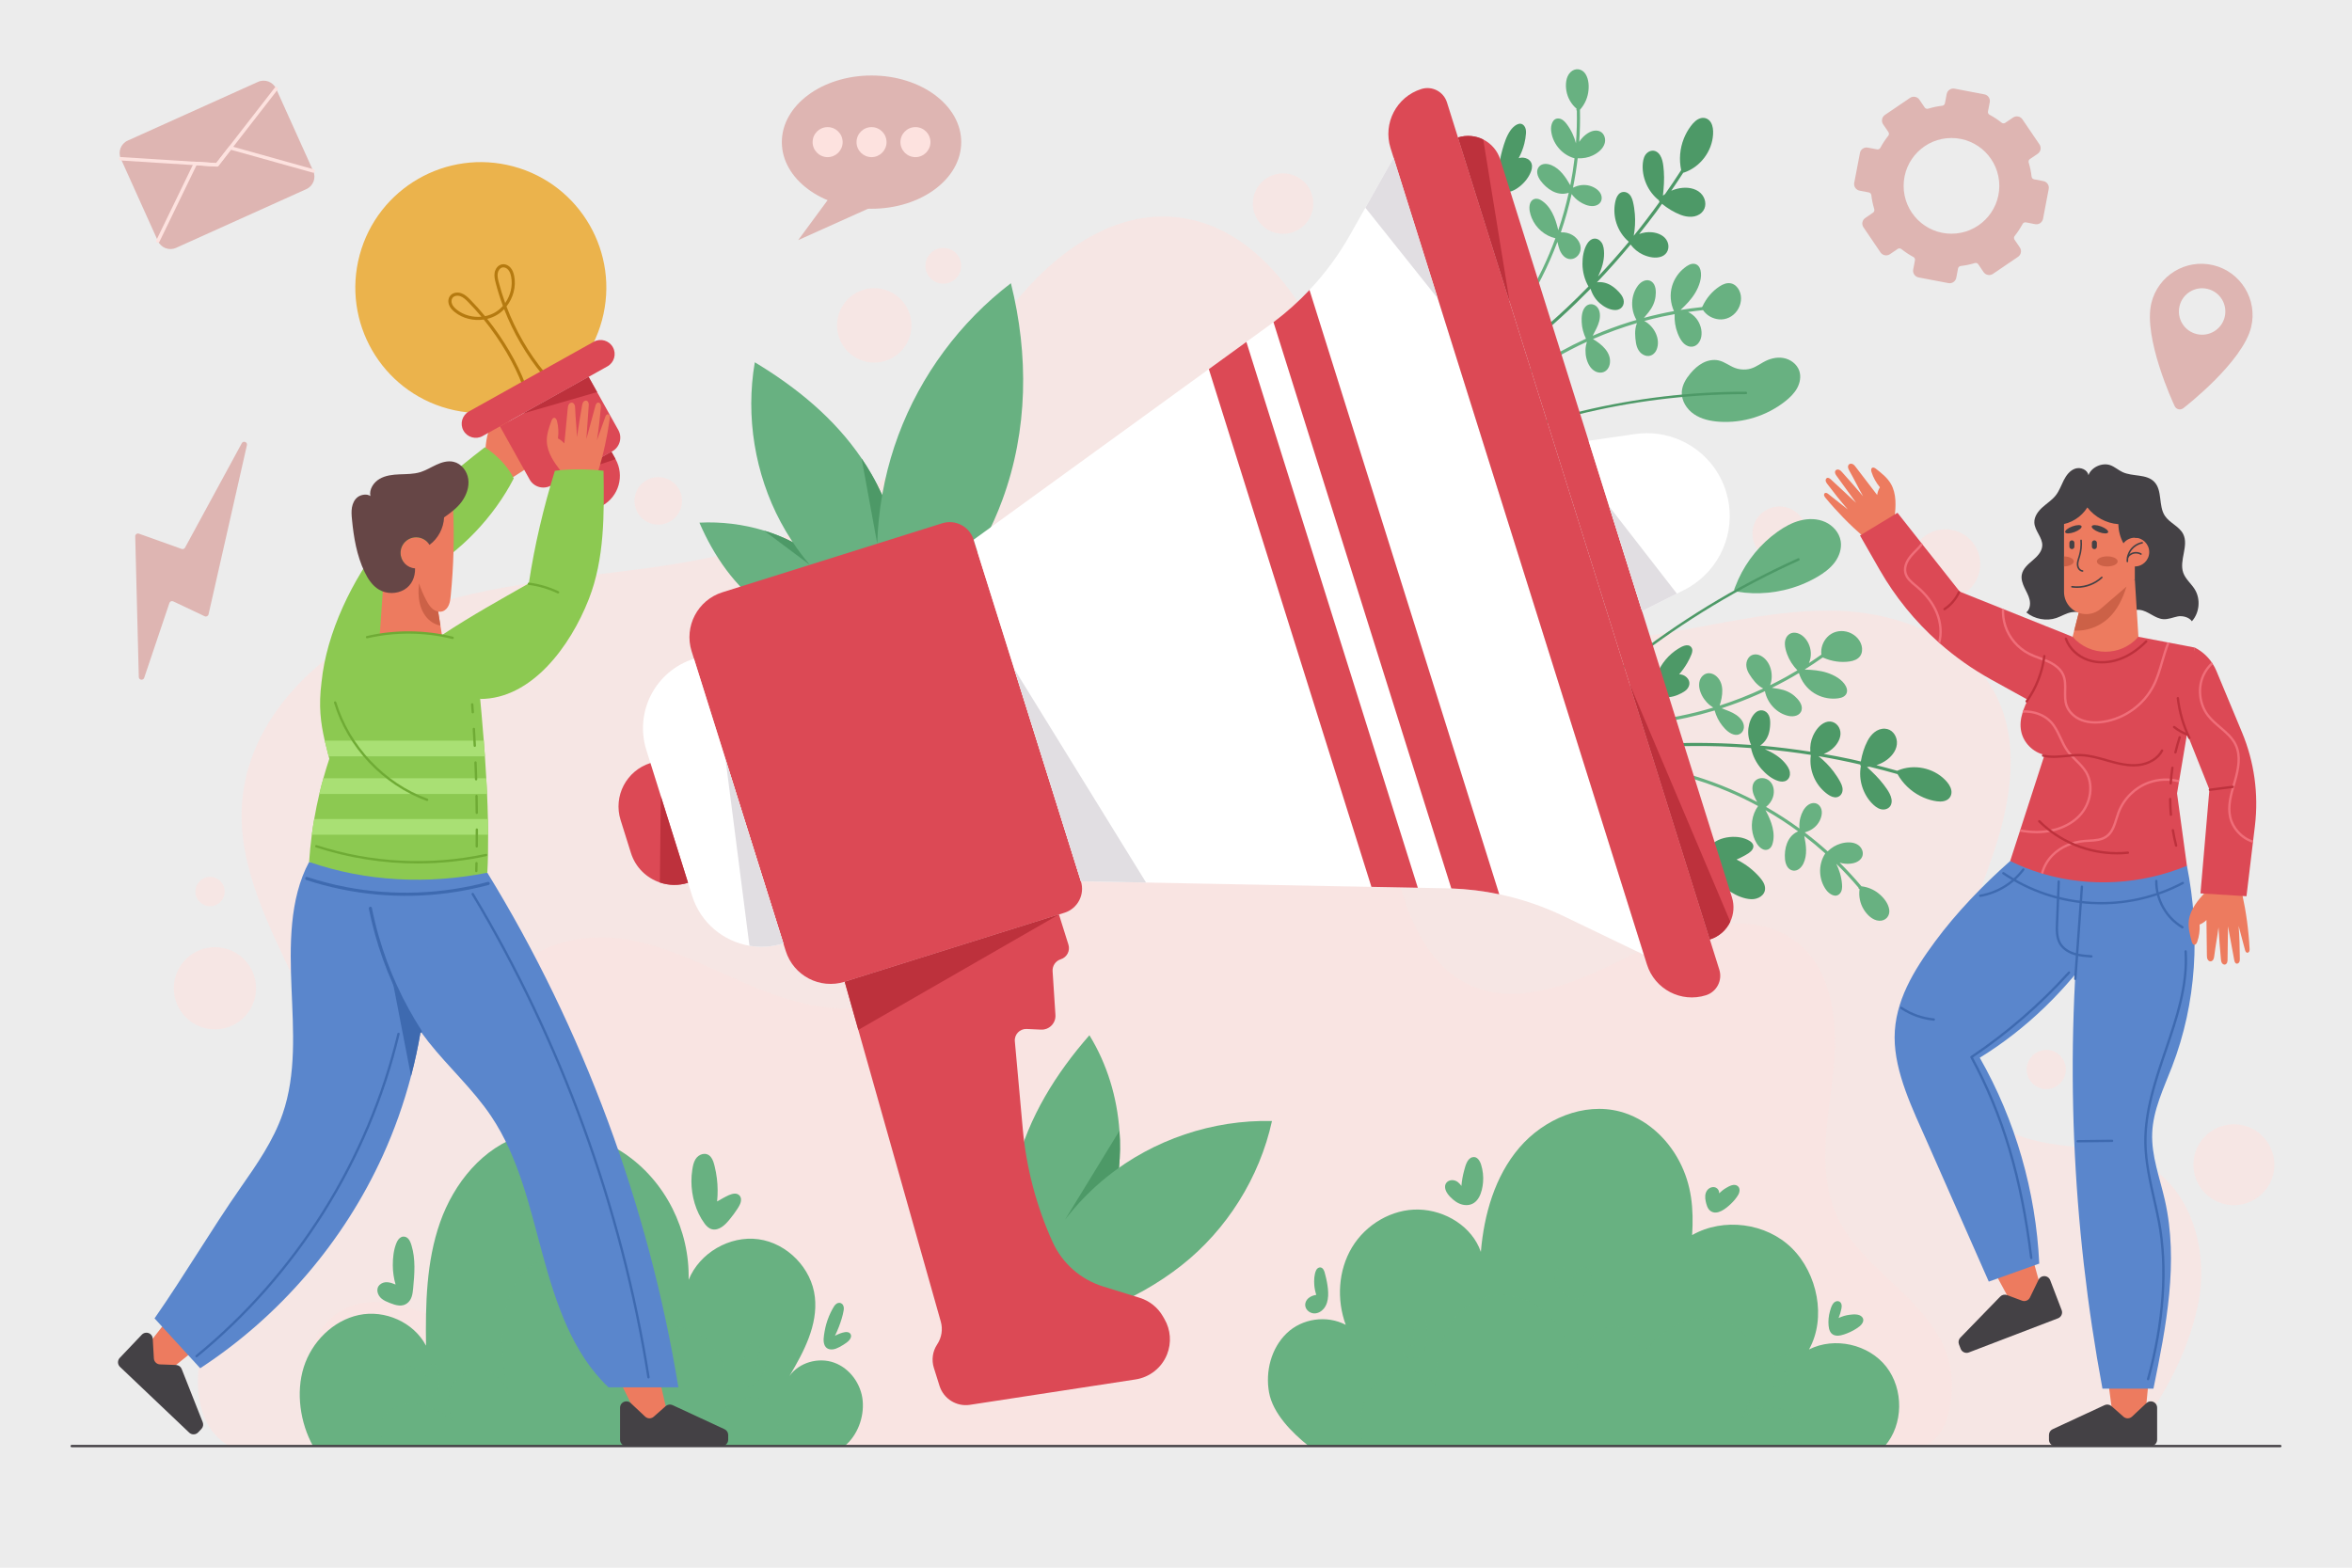 <?xml version="1.0" encoding="utf-8"?>
<!-- Generator: Adobe Illustrator 27.5.0, SVG Export Plug-In . SVG Version: 6.00 Build 0)  -->
<svg version="1.1" xmlns="http://www.w3.org/2000/svg" xmlns:xlink="http://www.w3.org/1999/xlink" x="0px" y="0px"
	 viewBox="0 0 750 500" style="enable-background:new 0 0 750 500;" xml:space="preserve">
<g id="BACKGROUND">
	<g>
		<rect style="fill:#ececec;" width="750" height="500"/>
	</g>
</g>
<g id="OBJECTS">
	<g>
		<g>
			<g>
				<g style="opacity:0.6;">
					<path style="fill:#FDE2DF;" d="M73.116,461.213h605.244c10.393-13.925,18.935-27.99,22.522-44.992
						c3.587-17.002-2.014-37.262-17.435-45.27c-13.185-6.847-29.968-3.347-43.065-10.362c-14.526-7.78-20.024-26.432-18.301-42.82
						c1.723-16.387,9.04-31.571,14.116-47.247c5.076-15.676,7.791-33.386,0.565-48.195c-8.744-17.922-29.951-26.67-49.876-27.495
						c-19.924-0.825-39.497,4.632-59.22,7.57c-19.724,2.938-41.113,3.037-58.124-7.371c-23.542-14.404-31.772-43.866-41.286-69.772
						c-9.514-25.907-26.904-54.097-54.43-56.096c-21.598-1.568-40.678,14.215-53.558,31.623s-22.457,37.602-38.613,52.021
						c-20.291,18.11-48.239,24.695-75.186,28.381s-54.688,5.241-79.797,15.696c-25.108,10.455-47.708,32.397-49.509,59.535
						c-1.367,20.595,9.126,39.829,17.837,58.54c8.712,18.711,15.931,40.461,8.105,59.559c-6.402,15.623-21.437,25.78-31.445,39.379
						C61.652,427.495,58.359,453.008,73.116,461.213z"/>
				</g>
				<g style="opacity:0.6;">
					<g>
						<circle style="fill:#FDE2DF;" cx="278.774" cy="103.775" r="11.866"/>
					</g>
					<g>
						<circle style="fill:#FDE2DF;" cx="300.805" cy="84.772" r="5.708"/>
					</g>
					<g>
						
							<ellipse transform="matrix(0.204 -0.979 0.979 0.204 -253.911 318.011)" style="fill:#FDE2DF;" cx="68.524" cy="315.083" rx="13.113" ry="13.113"/>
					</g>
					<g>
						<circle style="fill:#FDE2DF;" cx="66.982" cy="284.353" r="4.678"/>
					</g>
					<g>
						
							<ellipse transform="matrix(0.224 -0.975 0.975 0.224 7.037 328.557)" style="fill:#FDE2DF;" cx="209.863" cy="159.859" rx="7.578" ry="7.578"/>
					</g>
					<g>
						<circle style="fill:#FDE2DF;" cx="567.452" cy="170.175" r="8.634"/>
					</g>
					<g>
						<circle style="fill:#FDE2DF;" cx="620.329" cy="179.923" r="11.121"/>
					</g>
					<g>
						<circle style="fill:#FDE2DF;" cx="652.509" cy="341.112" r="6.253"/>
					</g>
					<g>
						
							<ellipse transform="matrix(0.264 -0.965 0.965 0.264 165.736 960.413)" style="fill:#FDE2DF;" cx="711.962" cy="371.646" rx="12.904" ry="12.904"/>
					</g>
					<g>
						<circle style="fill:#FDE2DF;" cx="409.146" cy="64.932" r="9.641"/>
					</g>
				</g>
			</g>
			<g style="opacity:0.4;">
				<path style="fill:#FDE2DF;" d="M117.608,461.213h493.846c9.923,0,12.536-16.952,10.183-26.591
					c-2.353-9.64-9.512-17.294-16.72-24.113c-7.208-6.819-14.946-13.562-19.098-22.574c-6.365-13.819-3.061-29.87-1.366-44.99
					c1.696-15.12,0.65-32.674-11.198-42.219c-14.591-11.755-36.158-4.594-52.912,3.796c-16.754,8.39-36.666,17.668-53.214,8.878
					c-9.99-5.306-15.848-16.084-19.37-26.834c-3.522-10.75-5.314-22.104-10.068-32.369c-8.724-18.838-27.711-32.522-48.342-34.839
					c-20.63-2.318-42.18,6.812-54.867,23.245c-9.539,12.356-13.928,27.785-20.122,42.113c-6.194,14.329-15.389,28.723-29.947,34.358
					c-13.874,5.371-29.586,1.594-43.352-4.045c-13.767-5.639-27.026-13.16-41.72-15.483c-14.695-2.322-31.846,2.114-39.049,15.131
					c-6.45,11.657-3.081,26.313,2.561,38.381c5.642,12.069,13.465,23.397,15.978,36.481c2.513,13.083-2.491,29.078-15.125,33.306
					c-16.473,5.512-34.036-11.627-50.687-6.678c-8.955,2.661-15.312,12.208-14.315,21.496
					C99.701,446.95,108.292,460.513,117.608,461.213z"/>
			</g>
		</g>
		<g>
			<g>
				<g>
					<g>
						<path style="fill:#68B181;" d="M601.036,461.215H417.319c-5.349-4.269-11.409-10.364-12.644-17.093
							c-1.226-6.729,0.686-14.135,5.615-18.884c4.92-4.749,12.789-5.872,18.841-2.692c-2.957-8.015-2.417-17.376,1.989-24.705
							c4.397-7.321,12.73-12.275,21.267-12.061c8.546,0.214,17.05,5.426,19.827,13.509c1.011-11.967,4.466-24.113,12.267-33.242
							c7.801-9.121,20.539-14.607,32.137-11.512c8.186,2.186,14.975,8.375,18.901,15.884c3.926,7.501,4.586,15.053,4.063,23.505
							c9.969-5.7,23.65-3.909,31.811,4.175c8.169,8.083,11.067,22.27,5.46,32.299c8.135-4.115,19.021-1.68,24.636,5.503
							C607.096,443.085,607.002,454.323,601.036,461.215z"/>
					</g>
					<g>
						<g>
							<path style="fill:#68B181;" d="M554.036,378.224c-1.095-0.783-2.619,0.074-3.605,0.652c-0.817,0.479-1.564,1.066-2.24,1.725
								c0.065-0.718-0.306-1.447-0.987-1.789c-0.987-0.496-2.194-0.026-2.818,0.817c-0.76,1.025-0.729,2.358-0.468,3.549
								c0.234,1.068,0.556,2.323,1.473,3.016c2.155,1.627,5.064-0.81,6.581-2.268c0.863-0.829,1.701-1.789,2.299-2.832
								C554.776,380.212,554.992,378.908,554.036,378.224z"/>
						</g>
						<g>
							<path style="fill:#68B181;" d="M593.768,420.038c-0.926-1.029-2.759-0.854-3.984-0.699c-1.215,0.154-2.391,0.507-3.492,1.029
								c0.373-0.936,0.675-1.901,0.87-2.892c0.11-0.561,0.196-1.174-0.039-1.717c-0.241-0.557-0.796-0.863-1.398-0.765
								c-1.361,0.221-1.861,2.069-2.183,3.186c-0.431,1.494-0.59,3.082-0.444,4.631c0.116,1.231,0.499,2.552,1.775,3.018
								c1.319,0.482,2.926-0.112,4.161-0.591c1.385-0.538,2.708-1.257,3.881-2.173C593.807,422.369,594.713,421.088,593.768,420.038
								z"/>
						</g>
						<g>
							<path style="fill:#68B181;" d="M472.284,371.443c-0.393-1.237-1.296-2.797-2.846-2.335c-1.652,0.493-2.165,2.806-2.557,4.228
								c-0.441,1.603-0.728,3.246-0.871,4.902c-0.633-0.886-1.42-1.655-2.549-1.817c-1.406-0.202-2.759,0.716-2.667,2.229
								c0.095,1.569,1.403,2.943,2.525,3.915c1.217,1.055,2.719,1.827,4.364,1.798c3.77-0.065,4.974-4.183,5.23-7.293
								C473.069,375.184,472.857,373.248,472.284,371.443z"/>
						</g>
						<g>
							<path style="fill:#68B181;" d="M423.126,408.902c-0.137-0.739-0.307-1.471-0.499-2.198c-0.172-0.651-0.306-1.393-0.718-1.945
								c-0.702-0.938-1.815-0.529-2.245,0.42c-0.625,1.378-0.674,3.216-0.563,4.699c0.079,1.061,0.301,2.096,0.629,3.098
								c-0.917,0.165-1.801,0.451-2.519,1.087c-0.86,0.763-1.287,1.961-0.816,3.052c0.45,1.041,1.542,1.747,2.669,1.783
								c1.183,0.038,2.311-0.62,3.051-1.509C423.997,415.126,423.623,411.586,423.126,408.902z"/>
						</g>
					</g>
				</g>
				<g style="opacity:0.3;">
					<g>
						<path style="fill:#68B181;" d="M573.888,461.215H434.841c-0.137-0.506-0.257-1.012-0.369-1.517
							c-0.96-4.526-0.84-9.386,1.012-13.621c1.86-4.243,5.606-7.766,10.132-8.726c4.526-0.96,9.901,0.892,12.147,4.946
							c0-5.426,0.583-10.938,2.64-15.953s5.726-9.532,10.672-11.769c6.875-3.112,15.352-1.277,21.207,3.489
							c5.846,4.775,8.735,12.387,10.029,19.819c0.969-3.48,1.972-7.038,4.046-9.987c2.074-2.957,5.469-5.237,9.069-4.997
							c2.949,0.206,5.692,2.203,6.798,4.938c0.771,1.912,0.866,4.278,0.171,6.266c2.426-3.892,5.52-7.38,9.344-9.892
							c4.56-2.992,10.218-4.509,15.584-3.506c5.366,1.003,10.295,4.706,12.164,9.832c1.329,3.626,1.089,7.663,0.06,11.375
							c-1.037,3.712-2.435,7.166-4.209,10.595c2.837-2.58,6.746-4.072,10.535-3.557c3.789,0.514,7.312,3.232,8.358,6.909
							C574.728,457.615,574.565,459.535,573.888,461.215z"/>
					</g>
					<g>
						<g>
							<path style="fill:#68B181;" d="M506.78,404.854c-0.369-0.56-0.97-0.896-1.648-0.812c-0.799,0.099-1.445,0.691-1.979,1.249
								c-0.719,0.751-1.286,1.626-1.72,2.564c-0.582-1.071-0.962-2.282-1.97-3.038c-0.963-0.723-2.363-0.883-3.168,0.161
								c-0.758,0.983-0.564,2.392-0.224,3.496c0.408,1.328,1.122,2.557,2.064,3.578c0.954,1.033,2.234,2,3.657,2.212
								c1.402,0.209,2.634-0.519,3.511-1.566c0.942-1.125,1.582-2.509,1.849-3.951C507.381,407.524,507.501,405.948,506.78,404.854z
								"/>
						</g>
						<g>
							<path style="fill:#68B181;" d="M568.799,438.118c0.361-0.634,0.667-1.298,0.903-1.991c0.308-0.904,0.733-2.161,0.408-3.108
								c-0.315-0.916-1.3-1.174-2.074-0.642c-0.8,0.549-1.403,1.558-1.851,2.398c-0.926,1.734-1.48,3.895-1.201,5.866
								c0.118,0.832,0.529,1.675,1.42,1.875c0.974,0.218,1.898-0.492,2.605-1.065c0.744-0.602,1.477-1.609,0.952-2.597
								C569.701,438.366,569.273,438.163,568.799,438.118z"/>
						</g>
						<g>
							<path style="fill:#68B181;" d="M454.946,423.644c-0.056-0.641-0.134-1.287-0.261-1.919c-0.092-0.457-0.242-0.937-0.608-1.251
								c-0.853-0.735-1.842,0.074-2.254,0.866c-1.227,2.358-1.365,5.332-0.761,7.919c-1.074,0.073-2.238-0.138-3.109,0.62
								c-0.768,0.668-0.881,1.833-0.04,2.486c0.824,0.639,2.236,0.881,3.254,0.841c1.141-0.045,2.099-0.607,2.66-1.607
								c0.602-1.076,0.819-2.396,0.991-3.6C455.022,426.557,455.072,425.096,454.946,423.644z"/>
						</g>
					</g>
				</g>
			</g>
			<g>
				<g>
					<g>
						<path style="fill:#68B181;" d="M99.822,461.213h169.517c4.095-3.425,6.233-9.142,5.754-14.458
							c-0.479-5.317-4.069-10.332-9.09-12.145c-5.021-1.813-11.206-0.089-14.275,4.278c4.599-7.751,9.112-16.234,8.121-25.192
							c-1.018-9.196-8.823-17.202-17.99-18.452c-9.168-1.25-18.831,4.373-22.274,12.961c0.391-15.852-7.356-31.503-20.513-40.353
							c-9.408-6.328-21.539-9.098-32.392-5.818c-12.696,3.837-21.955,15.326-26.356,27.837c-4.401,12.512-4.655,26.059-4.48,39.321
							c-3.919-7.491-13.148-11.538-21.417-9.778s-15.03,8.577-17.573,16.64C94.312,444.116,95.713,453.824,99.822,461.213z"/>
					</g>
					<g>
						<g>
							<path style="fill:#68B181;" d="M236.289,382.394c-0.097-1.047-0.967-1.739-2.005-1.7c-1.29,0.049-2.601,0.842-3.716,1.424
								c-0.646,0.338-1.278,0.7-1.898,1.082c0.243-2.447,0.234-4.915-0.074-7.357c-0.166-1.313-0.402-2.616-0.721-3.901
								c-0.251-1.011-0.534-2.073-1.195-2.904c-1.417-1.78-3.847-1.051-4.914,0.707c-0.601,0.99-0.826,2.171-1.002,3.3
								c-0.191,1.225-0.291,2.464-0.288,3.704c0.011,4.692,1.392,9.704,4.209,13.507c0.6,0.81,1.353,1.559,2.362,1.807
								c1.098,0.269,2.212-0.114,3.123-0.726c1.039-0.698,1.863-1.646,2.649-2.608c0.811-0.992,1.57-2.026,2.268-3.1
								C235.706,384.679,236.4,383.58,236.289,382.394z"/>
						</g>
						<g>
							<path style="fill:#68B181;" d="M271.251,425.556c-0.352-0.68-1.134-0.795-1.821-0.681c-1.079,0.179-2.166,0.62-3.182,1.167
								c0.464-0.961,0.9-1.935,1.277-2.934c0.63-1.671,1.217-3.437,1.505-5.203c0.115-0.708,0.065-1.482-0.484-2.009
								c-0.487-0.466-1.199-0.479-1.749-0.125c-0.609,0.392-0.973,1.067-1.315,1.682c-0.412,0.74-0.779,1.504-1.106,2.286
								c-0.673,1.606-1.161,3.287-1.445,5.006c-0.227,1.378-0.572,3.091,0.067,4.408c0.673,1.389,2.283,1.452,3.571,0.978
								c0.764-0.281,1.487-0.686,2.176-1.116c0.698-0.435,1.486-0.919,2.031-1.544C271.22,426.96,271.596,426.223,271.251,425.556z"
								/>
						</g>
						<g>
							<path style="fill:#68B181;" d="M131.921,400.501c-0.143-1.081-0.358-2.152-0.675-3.197c-0.252-0.832-0.546-1.749-1.199-2.363
								c-0.568-0.533-1.375-0.711-2.092-0.378c-0.738,0.343-1.207,1.09-1.515,1.814c-0.928,2.185-1.19,4.83-1.184,7.182
								c0.006,2.075,0.314,4.139,0.881,6.132c-1.601-0.69-3.512-1.255-4.979,0.014c-1.491,1.29-0.777,3.449,0.573,4.527
								c0.776,0.62,1.71,0.994,2.623,1.361c0.935,0.376,1.9,0.704,2.911,0.785c1.928,0.154,3.384-0.977,3.992-2.759
								c0.292-0.856,0.394-1.768,0.481-2.664c0.112-1.162,0.217-2.326,0.295-3.491C132.189,405.145,132.226,402.81,131.921,400.501z
								"/>
						</g>
					</g>
				</g>
				<g style="opacity:0.3;">
					<g>
						<path style="fill:#68B181;" d="M123.293,461.215h121.862c1.998-2.953,3.574-5.914,2.874-9.41
							c-0.711-3.553-4.379-6.037-8.002-6.072c-3.623-0.036-7.038,1.992-9.402,4.738c3.362-5.724,1.469-14.153-2.236-19.661
							c-3.706-5.508-10.697-8.604-17.266-7.647c-4.535,0.661-8.687,3.083-12.008,6.241c-3.321,3.159-5.88,7.032-8.137,11.021
							c1.549-8.884-0.205-18.303-3.356-26.753c-1.032-2.769-2.333-5.488-4.304-7.689c-1.971-2.201-4.689-3.85-7.637-4.048
							c-5.709-0.383-10.44,4.611-12.699,9.869c-4.409,10.261-2.715,21.991-0.944,33.017c-0.514-3.861-4.714-7.654-8.595-7.981
							c-3.881-0.327-7.783,2.064-9.469,5.574c-1.687,3.511-1.186,7.907,1.051,11.096c-2.406-1.566-4.917-3.57-7.59-4.62
							c-2.672-1.05-5.608-1.59-8.435-1.086c-2.827,0.504-5.523,2.15-6.889,4.676C120.746,455.005,121.335,459.115,123.293,461.215z"
							/>
					</g>
					<g>
						<path style="fill:#68B181;" d="M243.211,435.274c-0.679-0.193-1.496,0.109-2.125,0.346c-0.155,0.059-0.297,0.141-0.447,0.207
							c0.368-0.919,0.709-1.848,0.994-2.797c0.229-0.764,0.433-1.536,0.604-2.315c0.129-0.586,0.241-1.208,0.1-1.803
							c-0.312-1.318-1.792-1.57-2.748-0.718c-0.479,0.426-0.786,1.028-1.076,1.589c-0.376,0.728-0.7,1.485-0.97,2.258
							c-0.506,1.452-0.813,2.972-0.923,4.505c-0.099,1.367-0.166,2.986,0.318,4.291c0.46,1.24,1.653,1.739,2.855,1.141
							c1.315-0.654,2.349-2.056,3.186-3.221C243.583,437.917,244.979,435.777,243.211,435.274z"/>
					</g>
					<g>
						<path style="fill:#68B181;" d="M206.446,410.931c-2.753,0.086-5.373,1.748-6.98,3.99c-0.331-1.059-0.9-2.024-2.046-2.377
							c-1.551-0.477-2.793,0.849-3.062,2.272c-0.16,0.844-0.122,1.729-0.064,2.583c0.048,0.714,0.141,1.445,0.399,2.117
							c0.532,1.384,1.731,2.199,3.228,2.112c1.595-0.093,3.206-0.854,4.606-1.577c1.453-0.75,2.822-1.692,3.993-2.836
							c1.042-1.018,2.242-2.345,2.443-3.847C209.174,411.79,207.91,410.884,206.446,410.931z"/>
					</g>
					<g>
						<path style="fill:#68B181;" d="M139.685,437.028c-0.136-0.664-0.393-1.451-1.066-1.75c-0.655-0.291-1.3,0.088-1.652,0.649
							c-0.45,0.718-0.616,1.655-0.726,2.481c-0.049,0.366-0.067,0.731-0.072,1.095c-0.588-0.745-1.251-1.428-2.003-2.014
							c-1.132-0.884-2.626-1.875-4.128-1.789c-1.375,0.079-2.443,1.11-2.37,2.52c0.073,1.418,0.975,2.684,1.905,3.693
							c0.994,1.079,2.223,1.953,3.568,2.537c1.284,0.558,2.774,0.974,4.173,0.644C140.666,444.306,140.202,439.551,139.685,437.028z
							"/>
					</g>
				</g>
			</g>
		</g>
		<g>
			<g>
				<path style="fill:#DEB5B2;" d="M77.097,141.366l-18.094,33.303c-0.208,0.382-0.663,0.556-1.073,0.41l-13.63-4.871
					c-0.584-0.209-1.196,0.234-1.18,0.854l1.14,44.865c0.025,0.987,1.404,1.195,1.72,0.26l8.043-23.874
					c0.169-0.501,0.737-0.743,1.215-0.516l10.024,4.745c0.511,0.242,1.114-0.052,1.239-0.603l12.233-53.956
					C78.961,140.983,77.586,140.465,77.097,141.366z"/>
			</g>
			<g>
				<g>
					<ellipse style="fill:#DEB5B2;" cx="277.913" cy="45.329" rx="28.601" ry="21.247"/>
				</g>
				<g>
					<g>
						<circle style="fill:#FDE2DF;" cx="277.913" cy="45.329" r="4.787"/>
					</g>
					<g>
						<circle style="fill:#FDE2DF;" cx="263.913" cy="45.329" r="4.787"/>
					</g>
					<g>
						<circle style="fill:#FDE2DF;" cx="291.913" cy="45.329" r="4.787"/>
					</g>
				</g>
				<g>
					<polygon style="fill:#DEB5B2;" points="278.774,65.685 254.523,76.585 264.663,62.812 					"/>
				</g>
			</g>
			<g>
				<g>
					<g>
						<path style="fill:#DEB5B2;" d="M97.684,60.32L56.145,79.046c-2.205,0.994-4.799,0.012-5.793-2.193l-11.82-26.22
							c-0.994-2.205-0.012-4.799,2.193-5.793l41.539-18.726c2.205-0.994,4.799-0.012,5.793,2.193l11.82,26.22
							C100.871,56.732,99.889,59.326,97.684,60.32z"/>
					</g>
				</g>
				<g>
					<g>
						<path style="fill:#FDE2DF;" d="M69.204,53.131c-0.012,0-0.023,0-0.035-0.001l-30.673-1.947
							c-0.304-0.019-0.535-0.281-0.515-0.585c0.019-0.304,0.284-0.532,0.585-0.515l30.382,1.929l18.673-24.043
							c0.187-0.24,0.534-0.284,0.774-0.097c0.241,0.187,0.284,0.533,0.097,0.774L69.64,52.918
							C69.535,53.053,69.374,53.131,69.204,53.131z"/>
					</g>
				</g>
				<g>
					<g>
						<path style="fill:#FDE2DF;" d="M50.351,77.404c-0.081,0-0.162-0.018-0.24-0.055c-0.273-0.133-0.388-0.463-0.255-0.737
							L61.83,51.902c0.097-0.201,0.292-0.324,0.531-0.31l6.587,0.418l4.048-5.213c0.138-0.177,0.367-0.254,0.584-0.193l26.445,7.39
							c0.293,0.082,0.464,0.386,0.382,0.679c-0.081,0.294-0.385,0.467-0.679,0.382L73.64,47.767l-4.001,5.151
							c-0.112,0.144-0.277,0.221-0.471,0.212l-6.509-0.413L50.848,77.093C50.752,77.29,50.555,77.404,50.351,77.404z"/>
					</g>
				</g>
			</g>
			<g>
				<path style="fill:#DEB5B2;" d="M705.785,84.584c-8.79-2.114-17.614,3.282-19.76,12.053c-2.685,11.099,6.997,32.019,7.429,32.884
					c0.41,0.907,1.477,1.308,2.384,0.897c0.134-0.063,0.259-0.139,0.376-0.23c0.768-0.574,18.941-14.757,21.626-25.856
					C719.952,95.553,714.558,86.718,705.785,84.584z M700.472,106.545c-3.984-0.964-6.426-4.964-5.465-8.936
					c0.964-3.984,4.964-6.426,8.947-5.462c3.973,0.961,6.414,4.961,5.451,8.945C708.445,105.065,704.445,107.506,700.472,106.545z"
					/>
			</g>
			<g>
				<path style="fill:#DEB5B2;" d="M652.956,58.658c-0.32-0.47-0.82-0.8-1.38-0.9l-2.95-0.57c-0.43-0.08-0.75-0.43-0.8-0.87
					c-0.17-1.51-0.48-3.01-0.92-4.47c-0.13-0.42,0.03-0.87,0.39-1.12l2.48-1.68c0.98-0.67,1.24-2,0.57-2.99l-5.44-8
					c-0.32-0.47-0.81-0.8-1.37-0.9c-0.56-0.11-1.14,0.01-1.62,0.33l-2.48,1.68c-0.36,0.25-0.84,0.22-1.18-0.05
					c-1.2-0.95-2.47-1.79-3.81-2.51c-0.39-0.2-0.61-0.63-0.52-1.06l0.56-2.94c0.23-1.17-0.54-2.3-1.71-2.52l-9.5-1.81
					c-0.56-0.11-1.14,0.01-1.61,0.33c-0.48,0.32-0.8,0.82-0.91,1.38l-0.56,2.94c-0.09,0.43-0.44,0.75-0.88,0.8
					c-1.51,0.17-3,0.48-4.45,0.93c-0.43,0.13-0.88-0.02-1.13-0.39l-1.68-2.48c-0.32-0.47-0.82-0.8-1.38-0.9
					c-0.56-0.11-1.14,0.01-1.61,0.33l-8.01,5.44c-0.47,0.32-0.79,0.82-0.9,1.38c-0.11,0.56,0.01,1.14,0.33,1.61l1.69,2.47
					c0.25,0.37,0.22,0.84-0.05,1.19c-0.96,1.2-1.79,2.47-2.51,3.81c-0.21,0.39-0.64,0.6-1.07,0.52l-2.94-0.56
					c-0.56-0.11-1.14,0.01-1.61,0.33c-0.47,0.32-0.8,0.82-0.9,1.38l-1.82,9.51c-0.22,1.16,0.55,2.29,1.71,2.51l2.94,0.56
					c0.43,0.08,0.75,0.43,0.8,0.87c0.18,1.51,0.49,3,0.93,4.46c0.13,0.42-0.02,0.87-0.38,1.12l-2.48,1.7
					c-0.48,0.32-0.8,0.81-0.91,1.37c-0.11,0.56,0.01,1.14,0.34,1.61l5.43,8.01c0.33,0.47,0.82,0.8,1.38,0.9
					c0.56,0.11,1.14-0.01,1.61-0.33l2.49-1.69c0.36-0.25,0.84-0.22,1.18,0.05c1.2,0.95,2.46,1.79,3.8,2.51
					c0.39,0.2,0.6,0.63,0.52,1.06l-0.56,2.95c-0.22,1.17,0.55,2.29,1.71,2.52l9.51,1.81c0.14,0.03,0.27,0.04,0.4,0.04
					c1.02,0,1.92-0.72,2.12-1.75l0.56-2.95c0.08-0.43,0.44-0.75,0.87-0.8c1.51-0.17,3-0.48,4.46-0.93c0.42-0.13,0.88,0.02,1.12,0.39
					l1.69,2.49c0.32,0.47,0.82,0.79,1.38,0.9s1.14-0.01,1.61-0.33l8-5.44c0.99-0.67,1.24-2.01,0.57-2.99l-1.69-2.48
					c-0.24-0.37-0.22-0.84,0.06-1.19c0.95-1.2,1.78-2.47,2.51-3.81c0.2-0.39,0.63-0.6,1.06-0.52l2.94,0.57
					c1.17,0.22,2.3-0.54,2.52-1.71l1.81-9.51C653.396,59.708,653.276,59.128,652.956,58.658z M622.276,74.538
					c-8.42,0-15.25-6.83-15.25-15.26s6.83-15.26,15.25-15.26c8.43,0,15.26,6.83,15.26,15.26S630.706,74.538,622.276,74.538z"/>
			</g>
		</g>
	</g>
	<g>
		<g>
			<g>
				<g>
					<g>
						<path style="fill:#68B181;" d="M324.255,422.608c3.699-18.493,14.094-35.571,28.821-47.351
							c14.727-11.78,33.672-18.17,52.526-17.716c-3.945,18.012-14.421,34.725-28.928,46.107
							C362.167,415.03,342.688,423.063,324.255,422.608z"/>
					</g>
					<g>
						<path style="fill:#68B181;" d="M356.82,372.445c-0.18,1.91-0.44,3.81-0.78,5.7c-2.93,16.29-12.81,30.41-25.85,40.61
							c-8.52-13.7-9.97-31.05-6.11-46.71c3.87-15.65,12.68-29.74,23.31-41.86c5.62,9.13,8.82,19.71,9.58,30.46
							C357.25,364.585,357.2,368.535,356.82,372.445z"/>
					</g>
					<g>
						<path style="fill:#4D9967;" d="M356.82,372.445c-1.27,0.9-2.52,1.83-3.74,2.81c-5.02,4.02-9.55,8.66-13.47,13.76l17.36-28.37
							C357.25,364.585,357.2,368.535,356.82,372.445z"/>
					</g>
				</g>
				<g>
					<g>
						<path style="fill:#68B181;" d="M281.969,199.037c-4.191-19.951-2.618-41.079,4.481-60.19s19.7-36.142,35.9-48.519
							c5.723,22.9,5.452,46.883-2.69,69.038c-3.273,8.906-7.671,17.494-13.856,24.689C299.62,191.25,291.12,196.533,281.969,199.037
							z"/>
					</g>
					<g>
						<path style="fill:#68B181;" d="M286.81,201.695c-16.03-7.12-29.57-19.7-37.85-35.16c-8.28-15.46-11.24-33.71-8.27-50.99
							c13.34,8.03,25.4,17.9,34.05,30.66c1.11,1.62,2.15,3.3,3.14,5.02c1.25,2.17,2.39,4.4,3.43,6.68
							C287.57,171.585,289.97,186.975,286.81,201.695z"/>
					</g>
					<g>
						<path style="fill:#68B181;" d="M276.68,199.745c-10.98,3.53-23.39,0.63-32.86-5.96c-9.46-6.59-16.22-16.5-20.79-27.09
							c6.81-0.35,13.92,0.49,20.59,2.52c3.19,0.97,6.27,2.2,9.18,3.71c1.06,0.55,2.09,1.13,3.1,1.75
							C265.48,180.565,272.13,189.465,276.68,199.745z"/>
					</g>
					<g>
						<path style="fill:#4D9967;" d="M281.31,157.905c-0.9,5.12-1.43,10.3-1.58,15.49l-4.99-27.19c1.11,1.62,2.15,3.3,3.14,5.02
							C279.13,153.395,280.27,155.625,281.31,157.905z"/>
					</g>
					<g>
						<path style="fill:#4D9967;" d="M258.22,180.155l-14.6-10.94c3.19,0.97,6.27,2.2,9.18,3.71
							C254.46,175.435,256.28,177.855,258.22,180.155z"/>
					</g>
				</g>
			</g>
			<g>
				<g>
					<g>
						<path style="fill:#4D9967;" d="M488.029,51.479c-0.515-0.703-1.344-1.08-2.194-1.178c-0.561-0.065-1.081-0.001-1.567,0.149
							c0.796-1.476,1.413-3.048,1.815-4.678c0.257-1.041,0.444-2.117,0.515-3.188c0.053-0.8-0.015-1.698-0.512-2.362
							c-1.375-1.837-3.504,0.061-4.406,1.329c-1.293,1.817-1.997,4.072-2.6,6.195c-0.667,2.345-1.107,4.769-1.192,7.209
							c-0.061,1.75-0.244,4.428,1.279,5.68c1.671,1.374,3.973-0.02,5.376-1.117c1.619-1.266,3.005-3.005,3.709-4.951
							C488.616,53.559,488.692,52.383,488.029,51.479z"/>
					</g>
					<g>
						<path style="fill:#4D9967;" d="M539.352,208.758c0.299-0.743,0.498-1.643-0.042-2.328c-1.06-1.346-3.055-0.211-4.149,0.465
							c-1.512,0.933-2.879,2.117-4.017,3.481c-1.131,1.357-2.043,2.868-2.707,4.505c-0.653,1.609-1.255,3.598-0.526,5.283
							c1.625,3.758,6.909,1.985,9.374,0.248c1.517-1.069,2.016-2.967,0.576-4.359c-0.715-0.691-1.546-0.967-2.414-1.001
							c0.977-1.117,1.848-2.326,2.59-3.612C538.534,210.578,538.98,209.681,539.352,208.758z"/>
					</g>
					<g>
						<path style="fill:#4D9967;" d="M562.832,283.119c-0.102-1.321-0.944-2.448-1.788-3.41c-0.95-1.082-2.004-2.071-3.136-2.96
							c-1.297-1.018-2.699-1.879-4.166-2.61c0.787-0.331,1.562-0.689,2.304-1.113c0.943-0.539,2.255-1.187,2.807-2.173
							c1.256-2.242-2.257-3.442-3.783-3.744c-4.307-0.852-11.195,0.882-10.655,6.455c0.221,2.285,1.334,4.534,2.662,6.377
							c1.291,1.791,2.912,3.329,4.776,4.514c1.915,1.217,4.255,2.229,6.547,2.337C560.54,286.892,563.021,285.56,562.832,283.119z"
							/>
					</g>
				</g>
				<g>
					<g>
						<path style="fill:#68B181;" d="M579.469,184.01c2.097-1.226,4.108-2.684,5.568-4.626c1.459-1.942,2.32-4.428,1.921-6.824
							c-0.446-2.677-2.454-4.952-4.927-6.069c-2.473-1.117-5.343-1.16-7.972-0.486c-2.629,0.673-5.041,2.023-7.251,3.598
							c-5.413,3.857-9.765,9.176-12.516,15.224c-0.343,0.754-0.661,1.518-0.953,2.293c-0.359,0.953-0.7,1.373,0.458,1.569
							c1.656,0.28,3.331,0.447,5.01,0.503c3.38,0.113,6.774-0.223,10.068-0.987C572.589,187.343,576.178,185.935,579.469,184.01z"/>
					</g>
					<g>
						<path style="fill:#4D9967;" d="M573.617,178.809c-9.378,4.233-18.503,9.018-27.316,14.327
							c-8.817,5.311-17.322,11.14-25.454,17.448c-4.565,3.541-9.01,7.234-13.331,11.069c-0.386,0.342-0.841-0.319-0.458-0.658
							c7.721-6.852,15.844-13.247,24.318-19.142c8.473-5.895,17.295-11.289,26.403-16.145c5.102-2.72,10.293-5.272,15.563-7.651
							C573.812,177.843,574.085,178.598,573.617,178.809z"/>
					</g>
				</g>
				<g>
					<g>
						<path style="fill:#68B181;" d="M553.212,117.339c-1.757-0.671-3.277-1.929-5.106-2.366c-1.704-0.406-3.532-0.042-5.087,0.764
							c-1.555,0.807-2.859,2.03-3.987,3.37c-1.421,1.689-2.627,3.693-2.745,5.896c-0.152,2.824,1.571,5.521,3.911,7.108
							c2.34,1.587,5.212,2.205,8.034,2.397c7.476,0.509,15.112-1.851,20.997-6.49c1.504-1.186,2.919-2.542,3.839-4.222
							c0.919-1.68,1.297-3.728,0.676-5.54c-0.74-2.159-2.842-3.692-5.091-4.078c-2.221-0.381-4.499,0.261-6.424,1.369
							c-1.798,1.035-3.256,2.113-5.412,2.287C555.598,117.934,554.356,117.776,553.212,117.339z"/>
					</g>
					<g>
						<path style="fill:#4D9967;" d="M556.719,124.929c-8.81-0.004-17.618,0.511-26.367,1.547
							c-8.723,1.033-17.386,2.576-25.928,4.623c-4.813,1.154-9.587,2.47-14.313,3.941c-0.479,0.149-0.261,0.898,0.22,0.748
							c8.383-2.61,16.919-4.726,25.551-6.331c8.599-1.599,17.292-2.688,26.019-3.265c4.939-0.326,9.888-0.486,14.838-0.484
							C557.241,125.709,557.222,124.929,556.719,124.929z"/>
					</g>
				</g>
				<g>
					<g>
						<path style="fill:#68B181;" d="M554.586,92.597c-0.507-1.018-1.395-1.92-2.526-2.199c-1.296-0.319-2.6,0.209-3.675,0.906
							c-2.401,1.557-4.314,3.843-5.508,6.438c-0.071,0.054-0.13,0.121-0.167,0.202c-2.218,0.232-4.428,0.533-6.63,0.888
							c-0.049-0.007-0.099-0.015-0.148-0.022c1.753-1.63,3.433-3.367,4.657-5.436c1.213-2.049,2.277-4.87,1.648-7.276
							c-0.249-0.954-0.896-1.801-1.921-1.949c-1.194-0.172-2.306,0.593-3.196,1.292c-1.857,1.457-3.248,3.503-3.922,5.766
							c-0.788,2.647-0.53,5.507,0.589,8.013c-3.218,0.584-6.41,1.311-9.569,2.16c0.469-0.59,0.975-1.157,1.44-1.74
							c1.197-1.498,2.018-3.169,2.258-5.087c0.193-1.546,0.159-3.775-1.286-4.763c-1.536-1.051-3.35,0.004-4.318,1.294
							c-2.345,3.124-2.423,7.634-0.474,10.965c-0.695,0.203-1.393,0.399-2.084,0.615c-4.032,1.258-7.996,2.736-11.874,4.414
							c0.023-0.045,0.043-0.091,0.066-0.136c0.743-1.466,1.604-2.914,2.01-4.522c0.382-1.513,0.4-3.439-0.785-4.619
							c-1.042-1.037-2.671-1.055-3.65,0.068c-1.124,1.289-1.231,3.255-1.156,4.877c0.085,1.841,0.57,3.627,1.369,5.281
							c-2.776,1.267-5.503,2.639-8.173,4.115c-3.981,2.202-7.83,4.636-11.529,7.284c-0.519,0.371-0.02,1.239,0.505,0.863
							c6.114-4.377,12.647-8.153,19.481-11.287c-0.256,0.838-0.418,1.702-0.442,2.604c-0.046,1.741,0.357,3.597,1.286,5.085
							c0.839,1.341,2.284,2.369,3.932,2.12c1.505-0.227,2.394-1.562,2.57-2.99c0.429-3.491-2.678-6.059-5.4-7.688
							c4.57-1.995,9.266-3.701,14.052-5.102c-0.049,0.114-0.103,0.226-0.146,0.344c-0.672,1.848-0.497,4.096-0.19,6.006
							c0.277,1.723,1.129,3.384,2.865,3.994c1.648,0.579,3.142-0.39,3.74-1.933c1.319-3.402-0.871-7.446-3.951-9.068
							c1.864-0.505,3.74-0.966,5.627-1.379c1.342-0.294,2.69-0.555,4.042-0.8c-0.101,2.054,0.196,4.126,0.947,6.044
							c0.723,1.845,1.901,4.118,4.125,4.33c1.891,0.18,3.129-1.505,3.426-3.196c0.354-2.02-0.31-4.182-1.564-5.776
							c-0.712-0.905-1.628-1.609-2.648-2.095c1.587-0.227,3.176-0.433,4.771-0.595c1.138,1.683,3.035,2.748,5.061,2.947
							c2.31,0.226,4.472-0.877,5.797-2.752C555.232,97.24,555.619,94.672,554.586,92.597z"/>
					</g>
					<g>
						<path style="fill:#4D9967;" d="M536.965,55.049c5.19-1.748,9.007-6.763,9.299-12.238c0.067-1.266-0.039-2.643-0.703-3.757
							c-0.668-1.119-1.896-1.696-3.181-1.378c-1.376,0.34-2.418,1.478-3.237,2.564c-0.915,1.212-1.644,2.544-2.207,3.952
							c-1.274,3.183-1.562,6.717-0.85,10.067c-1.655,2.584-3.378,5.122-5.132,7.639c-0.234,0.157-0.459,0.326-0.682,0.5
							c0.268-2.567,0.484-5.148,0.288-7.726c-0.154-2.016-0.365-5.187-2.38-6.316c-0.918-0.515-2.015-0.327-2.822,0.308
							c-0.999,0.786-1.353,2.036-1.486,3.25c-0.249,2.267,0.167,4.59,1.066,6.677c0.902,2.095,2.308,3.929,4.089,5.337
							c-0.034,0.142-0.006,0.296,0.142,0.426c0.011,0.009,0.023,0.018,0.034,0.027c-2.642,3.686-5.387,7.298-8.24,10.823
							c0.4-2.259,0.539-4.562,0.361-6.853c-0.106-1.358-0.3-2.722-0.62-4.046c-0.269-1.111-0.751-2.251-1.814-2.811
							c-0.943-0.496-2.035-0.316-2.751,0.476c-0.683,0.756-0.963,1.809-1.142,2.787c-0.391,2.131-0.228,4.351,0.443,6.41
							c0.736,2.26,2.062,4.309,3.864,5.861c0.011,0.03,0.013,0.059,0.031,0.089c0.01,0.017,0.023,0.031,0.033,0.047
							c-3.139,3.782-6.4,7.461-9.772,11.036c0.572-1.234,1.077-2.497,1.426-3.812c0.312-1.176,0.498-2.399,0.482-3.618
							c-0.016-1.141-0.142-2.428-0.79-3.403c-0.541-0.814-1.464-1.377-2.461-1.244c-0.94,0.125-1.647,0.831-2.13,1.602
							c-1.148,1.831-1.523,4.305-1.51,6.43c0.015,2.524,0.676,5.014,1.914,7.212c-2.255,2.302-4.54,4.574-6.889,6.779
							c-3.965,3.722-8.063,7.302-12.28,10.736c-0.499,0.407,0.212,1.11,0.707,0.707c6.707-5.462,13.088-11.316,19.143-17.492
							c0.508,1.764,1.513,3.367,2.894,4.581c1.331,1.17,3.159,2.2,4.977,2.214c1.892,0.014,3.096-1.58,2.614-3.41
							c-0.255-0.968-0.919-1.774-1.594-2.486c-0.711-0.75-1.505-1.44-2.392-1.975c-1.347-0.813-2.959-1.207-4.487-0.968
							c0.077-0.081,0.158-0.158,0.235-0.239c3.638-3.816,7.133-7.767,10.502-11.821c1.039,1.383,2.396,2.52,3.979,3.235
							c1.771,0.8,4.029,1.304,5.91,0.586c1.93-0.737,2.653-2.814,1.88-4.679c-0.811-1.955-2.951-2.854-4.933-3.052
							c-1.403-0.141-2.803,0.073-4.105,0.558c1.835-2.293,3.641-4.608,5.388-6.969c0.649-0.877,1.265-1.777,1.901-2.663
							c1.799,1.457,3.796,2.698,5.958,3.523c2.189,0.836,4.882,1.013,6.699-0.727c1.593-1.525,1.447-3.963,0.175-5.638
							c-1.417-1.868-3.933-2.439-6.167-2.263c-1.289,0.102-2.541,0.426-3.715,0.93c1.302-1.903,2.585-3.819,3.831-5.758
							C536.818,55.082,536.888,55.075,536.965,55.049z"/>
					</g>
					<g>
						<path style="fill:#68B181;" d="M507.929,49.558c1.627-0.78,3.353-2.148,3.806-3.982c0.403-1.634-0.4-3.52-2.158-3.87
							c-1.824-0.363-3.65,0.847-4.861,2.094c-0.431,0.443-0.805,0.929-1.134,1.441c0.232-3.406,0.311-6.821,0.231-10.235
							c1.342-1.494,2.258-3.348,2.601-5.332c0.34-1.967,0.264-4.356-0.845-6.089c-1.122-1.754-3.34-2.024-4.823-0.518
							c-1.457,1.479-1.589,3.948-1.264,5.881c0.374,2.226,1.557,4.296,3.279,5.753c-0.15,0.215-0.096,0.461,0.059,0.62
							c0.071,3.467-0.029,6.935-0.281,10.391c-0.282-1.067-0.653-2.111-1.128-3.117c-0.511-1.083-1.131-2.116-1.855-3.07
							c-0.591-0.778-1.367-1.575-2.383-1.715c-2.077-0.286-2.701,2.12-2.565,3.719c0.169,1.992,0.966,3.874,2.201,5.438
							c1.34,1.696,3.193,2.952,5.278,3.524c-0.337,2.881-0.788,5.749-1.35,8.597c-1.471-2.57-3.243-5.251-6.034-6.418
							c-1.255-0.525-2.953-0.656-3.929,0.475c-1.169,1.355-0.453,3.225,0.475,4.477c1.959,2.643,5.228,4.919,8.657,3.963
							c0.111-0.031,0.218-0.07,0.328-0.106c-0.894,4.049-2.014,8.048-3.346,11.975c-0.029-0.132-0.053-0.266-0.084-0.397
							c-0.819-3.457-2.279-7.378-5.521-9.275c-1.457-0.852-3.002-0.331-3.438,1.334c-0.376,1.436,0.041,3.072,0.59,4.408
							c1.313,3.197,4.174,5.7,7.554,6.467c-1.21,3.305-2.568,6.555-4.089,9.729c-2.161,4.511-4.63,8.871-7.381,13.048
							c-0.355,0.539,0.51,1.04,0.863,0.505c4.565-6.929,8.325-14.372,11.245-22.136c0.183,0.834,0.387,1.661,0.68,2.454
							c0.566,1.535,1.826,3.139,3.639,3.051c1.571-0.077,2.849-1.449,3.065-2.965c0.27-1.897-0.96-3.7-2.523-4.658
							c-1.129-0.692-2.461-0.992-3.772-0.911c1.375-4.006,2.526-8.086,3.441-12.22c0.684,0.925,1.513,1.738,2.474,2.384
							c1.257,0.845,2.846,1.543,4.392,1.447c1.485-0.092,2.782-1.055,2.729-2.656c-0.058-1.757-1.637-2.987-3.141-3.585
							c-1.671-0.665-3.499-0.618-5.167,0.025c-0.286,0.11-0.566,0.226-0.846,0.343c0.627-3.101,1.127-6.229,1.495-9.372
							C504.757,50.571,506.407,50.287,507.929,49.558z"/>
					</g>
				</g>
				<g>
					<g>
						<path style="fill:#68B181;" d="M588.821,201.455c-2.233-0.532-4.585,0.068-6.17,1.765c-1.389,1.488-2.109,3.541-1.852,5.556
							c-1.304,0.932-2.633,1.828-3.974,2.706c0.445-1.04,0.667-2.173,0.603-3.323c-0.112-2.025-1.042-4.087-2.643-5.368
							c-1.34-1.074-3.383-1.52-4.684-0.135c-1.529,1.628-0.911,4.114-0.235,5.976c0.704,1.936,1.85,3.687,3.283,5.163
							c-1.176,0.709-2.361,1.404-3.562,2.07c-1.689,0.936-3.401,1.83-5.134,2.683c1.24-3.253,0.211-7.735-3.026-9.417
							c-1.469-0.763-3.23-0.503-4.085,1.021c-0.9,1.604-0.442,3.414,0.489,4.891c1.031,1.636,2.385,3.439,4.111,4.382
							c0.11,0.06,0.224,0.109,0.336,0.162c-4.518,2.112-9.17,3.934-13.918,5.456c0.966-3.021,1.602-7.002-1.027-9.339
							c-1.076-0.956-2.625-1.37-3.905-0.546c-1.401,0.902-1.807,2.628-1.55,4.189c0.285,1.731,1.21,3.39,2.394,4.667
							c0.614,0.661,1.307,1.202,2.052,1.662c-7.2,2.164-14.599,3.647-22.08,4.401c-0.642,0.065-0.443,1.046,0.192,0.982
							c4.526-0.457,9.024-1.173,13.467-2.151c2.979-0.656,5.933-1.428,8.853-2.312c0.493,1.769,1.31,3.431,2.462,4.869
							c1.016,1.267,2.396,2.671,4.091,2.897c1.476,0.196,2.687-0.894,2.784-2.361c0.11-1.669-1.176-3.103-2.463-3.986
							c-1.367-0.938-2.97-1.456-4.497-2.066c-0.047-0.019-0.093-0.039-0.14-0.059c4.019-1.303,7.971-2.813,11.829-4.533
							c0.662-0.295,1.315-0.608,1.971-0.916c0.738,3.787,3.777,7.121,7.601,7.916c1.579,0.328,3.638-0.078,4.096-1.882
							c0.432-1.696-1.015-3.392-2.182-4.425c-1.448-1.281-3.168-1.993-5.056-2.326c-0.735-0.13-1.489-0.222-2.231-0.354
							c2.932-1.451,5.808-3.014,8.609-4.702c0.816,2.62,2.512,4.938,4.853,6.404c2.001,1.253,4.397,1.87,6.754,1.737
							c1.13-0.064,2.471-0.224,3.253-1.142c0.672-0.788,0.597-1.852,0.154-2.732c-1.118-2.222-3.781-3.636-6.045-4.372
							c-2.286-0.744-4.695-0.937-7.088-1.003c0.033-0.038,0.065-0.076,0.097-0.115c1.887-1.188,3.744-2.423,5.563-3.714
							c0.082,0.036,0.17,0.048,0.259,0.041c2.61,1.159,5.557,1.611,8.388,1.193c1.268-0.187,2.596-0.652,3.358-1.748
							c0.665-0.956,0.735-2.221,0.443-3.319C593.024,203.655,591.037,201.983,588.821,201.455z"/>
					</g>
					<g>
						<path style="fill:#4D9967;" d="M605.029,245.842c-2.217-0.632-4.446-1.223-6.68-1.791c1.214-0.398,2.368-0.981,3.403-1.757
							c1.793-1.344,3.304-3.434,3.133-5.773c-0.153-2.098-1.654-4.025-3.857-4.116c-2.513-0.104-4.417,1.808-5.508,3.882
							c-1.078,2.049-1.757,4.299-2.144,6.582c-1.063-0.245-2.12-0.513-3.186-0.742c-2.871-0.617-5.757-1.161-8.649-1.67
							c1.298-0.497,2.49-1.262,3.45-2.294c1.356-1.459,2.369-3.547,1.685-5.55c-0.652-1.911-2.567-2.992-4.502-2.27
							c-1.887,0.704-3.248,2.574-4.049,4.345c-0.716,1.582-0.983,3.332-0.849,5.057c-5.208-0.817-10.442-1.473-15.694-1.933
							c-0.111-0.01-0.223-0.014-0.334-0.024c1.305-0.83,2.255-2.191,2.729-3.692c0.312-0.988,0.452-2.03,0.49-3.063
							c0.036-0.981,0.002-2.024-0.446-2.919c-0.847-1.692-2.804-2.093-4.215-0.832c-1.355,1.212-2.047,3.193-2.273,4.951
							c-0.234,1.824,0.07,3.69,0.855,5.35c-8.626-0.635-17.284-0.813-25.927-0.48c-0.638,0.024-0.707,1.023-0.063,0.998
							c5.434-0.209,10.875-0.23,16.311-0.056c3.221,0.103,6.437,0.298,9.651,0.536c0.523,2.467,1.672,4.773,3.329,6.677
							c1.395,1.603,3.311,3.212,5.382,3.828c0.873,0.26,1.87,0.322,2.658-0.205c0.836-0.559,1.157-1.592,1.025-2.56
							c-0.158-1.16-0.914-2.21-1.656-3.077c-0.793-0.926-1.74-1.72-2.752-2.397c-1.131-0.757-2.344-1.371-3.59-1.919
							c4.893,0.456,9.773,1.062,14.627,1.826c0.003,0.019,0.003,0.038,0.006,0.057c0.006,0.035,0.024,0.058,0.035,0.087
							c-0.326,2.356,0.032,4.769,0.973,6.952c0.857,1.988,2.202,3.763,3.903,5.104c0.781,0.615,1.687,1.22,2.699,1.337
							c1.061,0.122,2-0.465,2.379-1.461c0.428-1.123,0.037-2.297-0.495-3.309c-0.635-1.206-1.391-2.358-2.208-3.447
							c-1.38-1.837-3.006-3.473-4.799-4.905c4.471,0.761,8.918,1.658,13.337,2.679c-0.002,0.014-0.005,0.029-0.007,0.043
							c-0.025,0.195,0.056,0.329,0.175,0.413c-0.407,2.234-0.249,4.54,0.458,6.708c0.704,2.16,1.927,4.179,3.612,5.716
							c0.902,0.823,1.994,1.527,3.263,1.458c1.025-0.057,1.973-0.641,2.322-1.634c0.766-2.179-1.171-4.699-2.387-6.313
							c-1.556-2.065-3.424-3.86-5.321-5.609c0.282-0.017,0.563-0.039,0.842-0.076c2.98,0.73,5.951,1.497,8.9,2.342
							c1.679,2.985,4.231,5.447,7.29,6.995c1.354,0.685,2.781,1.203,4.269,1.508c1.333,0.274,2.867,0.44,4.124-0.214
							c1.175-0.611,1.715-1.855,1.477-3.136c-0.237-1.275-1.067-2.378-1.954-3.284c-3.837-3.917-10.016-5.159-15.066-3.042
							C605.131,245.753,605.073,245.794,605.029,245.842z"/>
					</g>
					<g>
						<path style="fill:#68B181;" d="M582.804,271.536c-2.353-2.116-4.795-4.134-7.315-6.047c0.286-0.097,0.574-0.195,0.861-0.302
							c1.676-0.619,3.079-1.792,3.895-3.395c0.733-1.442,1.105-3.409-0.012-4.766c-1.018-1.237-2.628-1.102-3.803-0.19
							c-1.223,0.949-1.955,2.523-2.34,3.988c-0.295,1.12-0.38,2.278-0.282,3.425c-3.419-2.498-6.979-4.8-10.657-6.898
							c1.037-0.805,1.839-1.911,2.229-3.176c0.54-1.752,0.272-3.918-1.184-5.163c-1.164-0.995-3.029-1.18-4.26-0.2
							c-1.419,1.131-1.305,3.168-0.715,4.694c0.305,0.789,0.698,1.544,1.112,2.292c-7.322-3.899-15.063-7-23.067-9.185
							c-0.619-0.169-0.937,0.779-0.315,0.949c4.825,1.317,9.559,2.958,14.162,4.916c3.239,1.378,6.406,2.92,9.498,4.601
							c-2.03,2.809-2.523,6.578-1.397,9.845c0.471,1.365,1.239,2.869,2.47,3.698c1.427,0.961,2.931,0.332,3.462-1.271
							c1.18-3.566-0.315-7.475-1.984-10.61c-0.063-0.118-0.134-0.235-0.2-0.353c3.595,2.067,7.077,4.329,10.424,6.777
							c-0.105,0.046-0.212,0.087-0.316,0.137c-3.205,1.548-4.155,5.417-3.879,8.695c0.131,1.553,0.829,3.431,2.602,3.675
							c1.48,0.204,2.667-1.016,3.263-2.24c1.324-2.72,0.882-5.903,0.288-8.804c2.303,1.766,4.537,3.62,6.694,5.561
							c-1.188,1.807-1.749,3.974-1.633,6.132c0.106,1.99,0.752,3.929,1.941,5.536c0.955,1.29,3.013,2.683,4.383,1.096
							c0.67-0.776,0.726-1.887,0.655-2.861c-0.087-1.194-0.304-2.38-0.636-3.53c-0.308-1.069-0.72-2.098-1.213-3.085
							c2.474,2.427,4.84,4.964,7.078,7.613c-0.011,0.222,0.112,0.443,0.366,0.505c-0.329,2.231,0.151,4.567,1.34,6.485
							c1.033,1.665,2.763,3.432,4.835,3.579c2.109,0.15,3.595-1.518,3.278-3.576c-0.313-2.034-1.834-3.877-3.389-5.129
							c-1.568-1.262-3.481-2.048-5.476-2.283c-2.195-2.615-4.511-5.127-6.936-7.53c0.585,0.167,1.187,0.284,1.803,0.333
							c1.732,0.135,3.902-0.163,5.032-1.641c1.088-1.424,0.445-3.371-0.938-4.331c-1.552-1.077-3.752-0.964-5.488-0.474
							C585.416,269.488,583.99,270.365,582.804,271.536z"/>
					</g>
				</g>
			</g>
		</g>
		<g>
			<g>
				<path style="fill:#DC4955;" d="M339.438,291.114l-70.078,22.003c-7.904,2.482-16.323-1.914-18.805-9.818l-30.013-95.592
					c-2.482-7.904,1.914-16.323,9.818-18.805l70.079-22.003c4.215-1.324,8.706,1.021,10.029,5.236l34.207,108.949
					C345.998,285.3,343.653,289.79,339.438,291.114z"/>
			</g>
			<g>
				<path style="fill:#FFFFFF;" d="M221.291,210.108l28.506,90.79c-3.625,1.138-7.314,1.342-10.814,0.743
					c-8.325-1.411-15.581-7.329-18.283-15.935l-14.6-46.502c-1.92-6.116-1.177-12.428,1.572-17.693
					C210.421,216.246,215.176,212.028,221.291,210.108z"/>
			</g>
			<g>
				<path style="fill:#DC4955;" d="M207.406,243.365l11.991,38.192c-3.044,0.956-6.167,0.857-8.981-0.094l-0.003-0.01
					c-4.242-1.425-7.775-4.801-9.222-9.41l-3.289-10.476c-1.201-3.826-0.743-7.774,0.978-11.071
					C200.605,247.208,203.58,244.566,207.406,243.365z"/>
			</g>
			<g>
				<path style="fill:#FFFFFF;" d="M444.382,50.291l79.823,254.233l-16.622-8.008l-8.854-4.263
					c-6.592-3.171-13.519-5.535-20.644-7.029c-5.026-1.053-10.139-1.68-15.291-1.865c-0.521-0.025-1.04-0.04-1.555-0.046
					l-9.131-0.173l-14.794-0.281l-10.671-0.203l-14.797-0.291l-10.68-0.2l-14.794-0.281l-41.693-0.797L310.47,172.13l33.755-24.486
					l11.978-8.687l8.649-6.269l11.975-8.697l8.64-6.266l11.978-8.687l7.394-5.361c0.42-0.299,0.836-0.608,1.25-0.927
					c4.122-3.097,7.958-6.534,11.481-10.271c4.992-5.299,9.327-11.188,12.924-17.558l4.896-8.675L444.382,50.291z"/>
			</g>
			<g>
				<path style="fill:#DC4955;" d="M543.98,317.428l-0.002,0.001c-7.904,2.482-16.323-1.914-18.805-9.818L443.41,47.197
					c-2.482-7.904,1.914-16.323,9.818-18.805l0.002-0.001c3.435-1.079,7.095,0.832,8.174,4.267l86.844,276.595
					C549.326,312.69,547.416,316.349,543.98,317.428z"/>
			</g>
			<g>
				<path style="fill:#DC4955;" d="M551.746,293.965c-1.24,2.63-3.53,4.74-6.52,5.68l-63.82-203.27v-0.01l-16.49-52.52
					c2.78-0.87,5.66-0.56,8.06,0.65c0.05,0.02,0.09,0.05,0.14,0.07c2.44,1.27,4.4,3.49,5.29,6.32l73.86,235.27
					C553.116,288.835,552.856,291.605,551.746,293.965z"/>
			</g>
			<g>
				<path style="fill:#FFFFFF;" d="M550.361,156.658c3.496,11.134-0.743,23.072-10.086,29.569c-1.028,0.732-2.121,1.389-3.273,1.961
					l-2.281,1.146l-11.104,5.562l-17.054-54.316l14.817-2.147c1.275-0.18,2.544-0.275,3.803-0.272
					c5.061-0.006,9.912,1.458,14.038,4.051C544.381,145.455,548.42,150.476,550.361,156.658z"/>
			</g>
			<g>
				<polygon style="fill:#E1DEE2;" points="534.721,189.334 523.617,194.895 513.145,161.541 				"/>
			</g>
			<g>
				<path style="fill:#BD313C;" d="M551.738,293.94l0.009,0.029c-1.242,2.622-3.534,4.736-6.52,5.674l-25.63-81.631L551.738,293.94z
					"/>
			</g>
			<g>
				<polygon style="fill:#E1DEE2;" points="323.387,213.285 344.674,281.085 365.462,281.482 				"/>
			</g>
			<g>
				<path style="fill:#E1DEE2;" d="M231.359,242.174l18.438,58.724c-3.625,1.138-7.314,1.342-10.814,0.743L231.359,242.174z"/>
			</g>
			<g>
				<path style="fill:#BD313C;" d="M210.722,253.926l8.675,27.63c-3.044,0.956-6.167,0.857-8.981-0.094l-0.003-0.01L210.722,253.926
					z"/>
			</g>
			<g>
				<path style="fill:#DC4955;" d="M269.359,313.117l30.636,108.39c0.698,2.469,0.281,5.121-1.14,7.257l0,0
					c-1.471,2.21-1.863,4.967-1.068,7.499l1.801,5.738c1.3,4.139,5.426,6.71,9.714,6.053l52.796-8.094
					c4.529-0.694,8.352-3.735,10.048-7.993l0,0c1.466-3.681,1.162-7.831-0.824-11.259l-0.529-0.913
					c-1.629-2.811-4.256-4.906-7.36-5.867l-11.682-3.617c-7.16-2.217-13.028-7.395-16.119-14.223l0,0
					c-5.159-11.397-8.369-23.58-9.496-36.039l-2.526-27.923c-0.198-2.187,1.58-4.045,3.773-3.944l4.577,0.211
					c2.62,0.121,4.764-2.063,4.594-4.681l-0.905-13.958c-0.111-1.715,0.964-3.284,2.604-3.799l0,0
					c1.965-0.617,3.058-2.71,2.441-4.675l-3.018-9.613L269.359,313.117z"/>
			</g>
			<g>
				<polygon style="fill:#BD313C;" points="337.674,291.668 269.359,313.117 273.698,328.468 				"/>
			</g>
			<g>
				<g>
					<polygon style="fill:#DC4955;" points="397.444,109.039 452.108,283.139 437.314,282.858 385.467,117.726 					"/>
				</g>
				<g>
					<path style="fill:#DC4955;" d="M417.568,92.48l60.516,192.743c-5.026-1.053-10.139-1.68-15.291-1.865l-56.706-180.607
						C410.21,99.654,414.046,96.217,417.568,92.48z"/>
				</g>
			</g>
			<g>
				<polygon style="fill:#E1DEE2;" points="444.382,50.291 458.485,95.209 435.388,66.247 				"/>
			</g>
			<g>
				<path style="fill:#BD313C;" d="M481.406,96.365l-16.49-52.52c2.78-0.87,5.66-0.56,8.06,0.65L481.406,96.365z"/>
			</g>
		</g>
	</g>
	<g>
		<g>
			<g>
				<g>
					<g>
						<g>
							<g>
								<g>
									<g>
										<polygon style="fill:#ED7B5F;" points="201.12,447.497 196.143,437.479 209.731,437.479 212.279,448.469 210.424,454.72 
											204.888,455.84 201.922,453.27 										"/>
									</g>
								</g>
							</g>
						</g>
						<g>
							<g>
								<g>
									<g>
										<path style="fill:#444145;" d="M199.738,461.213h30.447c1.116,0,2.021-0.905,2.021-2.021v-1.524
											c0-0.787-0.457-1.502-1.17-1.833l-16.568-7.685c-0.728-0.337-1.587-0.212-2.188,0.318l-3.836,3.388
											c-0.781,0.69-1.96,0.672-2.72-0.041l-4.602-4.318c-0.374-0.352-0.869-0.547-1.383-0.547l0,0
											c-1.116,0-2.021,0.905-2.021,2.021v10.221C197.717,460.308,198.622,461.213,199.738,461.213z"/>
									</g>
								</g>
							</g>
						</g>
					</g>
				</g>
				<g>
					<g>
						<g>
							<g>
								<g>
									<g>
										<polygon style="fill:#ED7B5F;" points="48.707,426.957 54.899,419.022 64.749,428.382 56.126,435.348 50.475,438.602 
											45.69,435.6 45.311,431.694 										"/>
									</g>
								</g>
							</g>
						</g>
						<g>
							<g>
								<g>
									<g>
										<path style="fill:#444145;" d="M38.256,435.947l22.071,20.974c0.809,0.769,2.088,0.736,2.857-0.073l1.05-1.105
											c0.542-0.57,0.704-1.403,0.414-2.135l-6.716-16.983c-0.295-0.746-1.004-1.247-1.805-1.276l-5.114-0.187
											c-1.042-0.038-1.884-0.862-1.944-1.904l-0.362-6.301c-0.029-0.513-0.253-0.995-0.625-1.349l0,0
											c-0.809-0.769-2.088-0.736-2.857,0.073l-7.041,7.409C37.415,433.899,37.447,435.178,38.256,435.947z"/>
									</g>
								</g>
							</g>
						</g>
					</g>
				</g>
			</g>
			<g>
				<g>
					<g>
						<path style="fill:#5A86CC;" d="M117.602,279.498l37.8-1.148c30.603,49.826,51.466,106.417,60.919,164.122h-22.275
							c-11.523-10.818-16.818-26.974-20.981-42.221c-4.163-15.247-7.627-31.105-16.433-44.23
							c-5.768-8.597-13.575-15.612-20.005-23.725C124.944,317.556,118.577,298.281,117.602,279.498z"/>
					</g>
					<g>
						<path style="fill:#5A86CC;" d="M134.14,328.965c-0.81,4.79-1.83,9.56-3.07,14.26c-2.28,8.67-5.28,17.15-8.99,25.32
							c-12.49,27.5-32.95,51.33-58.24,67.84l-14.56-15.9c9.5-13.61,18.02-28.2,27.52-41.81c5.16-7.38,10.37-14.88,13.32-23.39
							c4.41-12.75,3.38-26.62,2.84-40.1c-0.55-13.47-0.77-28.4,5.61-40.28l36.29,5.15C137.14,296.265,136.86,312.815,134.14,328.965
							z"/>
					</g>
				</g>
				<g>
					<g>
						<g>
							<path style="fill:#3E6AB0;" d="M134.449,328.703c-5.991-9.3-10.61-19.456-13.665-30.089c-0.858-2.987-1.59-6.009-2.201-9.056
								c-0.126-0.631-1.09-0.364-0.964,0.266c2.184,10.89,5.965,21.451,11.188,31.254c1.479,2.776,3.075,5.487,4.778,8.131
								C133.933,329.747,134.799,329.246,134.449,328.703z"/>
						</g>
					</g>
					<g>
						<g>
							<path style="fill:#3E6AB0;" d="M155.553,281.282c-14.687,3.943-30.248,4.499-45.183,1.637
								c-4.205-0.806-8.355-1.883-12.424-3.217c-0.613-0.201-0.876,0.764-0.266,0.964c7.273,2.385,14.809,3.931,22.431,4.628
								c7.621,0.697,15.316,0.534,22.9-0.483c4.32-0.579,8.598-1.435,12.808-2.565C156.439,282.08,156.176,281.115,155.553,281.282z
								"/>
						</g>
					</g>
					<g>
						<g>
							<path style="fill:#3E6AB0;" d="M134.14,328.965c-0.81,4.79-1.83,9.56-3.07,14.26l-5.9-30.46
								C127.58,318.495,130.57,323.945,134.14,328.965z"/>
						</g>
					</g>
					<g>
						<g>
							<path style="fill:#3E6AB0;" d="M62.679,432.903c-0.108,0-0.216-0.047-0.29-0.138c-0.131-0.16-0.108-0.397,0.052-0.527
								c31.866-26.088,54.69-62.515,64.266-102.569c0.048-0.202,0.25-0.332,0.452-0.277c0.201,0.048,0.326,0.25,0.277,0.451
								c-9.614,40.214-32.528,76.784-64.52,102.976C62.847,432.875,62.763,432.903,62.679,432.903z"/>
						</g>
					</g>
					<g>
						<g>
							<path style="fill:#3E6AB0;" d="M206.786,439.643c-0.181,0-0.341-0.132-0.37-0.316c-8.509-53.94-27.873-107.19-55.999-153.995
								c-0.107-0.178-0.049-0.408,0.128-0.515c0.178-0.107,0.409-0.049,0.515,0.128c28.176,46.887,47.574,100.23,56.098,154.265
								c0.032,0.205-0.107,0.397-0.312,0.429C206.825,439.642,206.805,439.643,206.786,439.643z"/>
						</g>
					</g>
				</g>
			</g>
		</g>
		<g>
			<g>
				<path style="fill:#ED7B5F;" d="M154.701,144.556c0.128-1.827,0.256-3.662,0.664-5.447c0.408-1.785,1.11-3.533,2.275-4.946
					c1.426-1.729,3.442-2.848,5.407-3.926c0.411-0.225,0.955-0.44,1.308-0.133c0.37,0.321,0.2,0.923-0.021,1.36
					c-0.838,1.658-2.019,3.133-3.423,4.351c0.314,0.808,0.494,1.703,0.471,2.57c2.715-2.554,5.43-5.108,8.145-7.661
					c0.315-0.296,0.641-0.6,1.046-0.752c0.404-0.152,0.912-0.117,1.205,0.2c0.265,0.287,0.292,0.734,0.167,1.104
					c-0.124,0.37-0.375,0.683-0.621,0.986c-1.931,2.383-3.667,4.881-5.598,7.264c2.57-2.197,5.176-4.352,7.815-6.465
					c0.32-0.256,0.654-0.519,1.05-0.623c0.397-0.104,0.877-0.008,1.102,0.335c0.187,0.284,0.155,0.67,0.007,0.976
					c-0.148,0.307-0.396,0.551-0.639,0.79c-2.508,2.459-4.97,4.95-7.479,7.409c3.038-2.011,6.075-4.022,9.113-6.033
					c0.409-0.27,0.949-0.544,1.354-0.269c0.305,0.207,0.365,0.652,0.236,0.997c-0.129,0.345-0.402,0.612-0.669,0.867
					c-2.504,2.395-5.091,4.745-7.76,6.954c2.306-1.281,4.612-2.562,6.918-3.843c0.349-0.194,0.805-0.382,1.118-0.135
					c0.234,0.184,0.261,0.545,0.142,0.818c-0.119,0.273-0.35,0.478-0.574,0.674c-4.383,3.812-9.079,7.262-14.026,10.305
					C160.481,149.68,157.655,147.157,154.701,144.556z"/>
			</g>
			<g>
				<path style="fill:#8CC951;" d="M102.531,217.556c1.575-15.745,9.842-32.804,19.814-45.401
					c9.973-12.597,32.28-29.525,32.28-29.525c3.59,2.414,7.108,5.756,9.203,9.946c-6.227,12.144-17.045,23.655-29.054,30.139
					c-3.006,11.074-9.126,21.04-17.701,28.665C113.193,214.833,107.674,216.834,102.531,217.556z"/>
			</g>
		</g>
		<g>
			<g>
				<g>
					
						<ellipse transform="matrix(0.26 -0.966 0.966 0.26 24.811 215.936)" style="fill:#EBB34C;" cx="153.283" cy="91.781" rx="40" ry="40"/>
				</g>
				<g>
					<path style="fill:#B57A10;" d="M166.613,122.951c-2.542-6.859-7.05-14.468-12.351-21.028c-3.219,0.475-6.656-0.329-9.2-2.342
						c-0.911-0.721-1.487-1.417-1.813-2.19c-0.443-1.048-0.348-2.194,0.248-2.992c0.868-1.163,2.477-1.272,3.601-0.88
						c1.15,0.399,2.044,1.241,2.861,2.069c1.614,1.637,3.193,3.402,4.711,5.255c1.183-0.238,2.321-0.668,3.348-1.295
						c0.88-0.537,1.668-1.212,2.348-1.987c-0.893-2.41-1.663-4.862-2.304-7.344c-0.282-1.095-0.52-2.169-0.327-3.272
						c0.196-1.115,0.98-2.358,2.289-2.624c0.972-0.197,2.075,0.233,2.81,1.096c0.546,0.642,0.906,1.474,1.133,2.621
						c0.666,3.37-0.331,7.01-2.463,9.711c2.908,7.665,7.08,14.878,12.282,21.182l-0.771,0.637
						c-5.158-6.25-9.316-13.383-12.254-20.963c-0.661,0.69-1.406,1.298-2.222,1.797c-0.981,0.599-2.054,1.033-3.17,1.306
						c5.225,6.55,9.657,14.086,12.181,20.897L166.613,122.951z M145.872,94.314c-0.607,0-1.215,0.203-1.573,0.683
						c-0.378,0.507-0.429,1.294-0.128,2.006c0.258,0.612,0.739,1.183,1.513,1.795c2.174,1.721,5.061,2.477,7.832,2.215
						c-1.38-1.659-2.81-3.243-4.268-4.722c-0.734-0.744-1.53-1.499-2.477-1.827C146.493,94.367,146.183,94.314,145.872,94.314z
						 M160.512,85.273c-0.098,0-0.194,0.009-0.289,0.028c-0.843,0.17-1.369,1.061-1.502,1.816c-0.159,0.906,0.056,1.865,0.31,2.849
						c0.581,2.251,1.27,4.478,2.062,6.67c1.7-2.413,2.464-5.517,1.893-8.405c-0.192-0.972-0.482-1.661-0.914-2.166
						C161.647,85.564,161.059,85.273,160.512,85.273z"/>
				</g>
			</g>
			<g>
				<path style="fill:#DC4955;" d="M193.698,116.847l-39.8,22.224c-2.165,1.209-4.899,0.434-6.108-1.731l0,0
					c-1.209-2.165-0.434-4.899,1.731-6.108l39.8-22.224c2.165-1.209,4.899-0.434,6.108,1.731l0,0
					C196.638,112.904,195.863,115.638,193.698,116.847z"/>
			</g>
			<g>
				<path style="fill:#DC4955;" d="M195.232,143.952l-19.539,10.911c-2.411,1.346-5.457,0.483-6.803-1.928l-9.465-16.949
					l28.27-15.786l9.465,16.949C198.506,139.56,197.643,142.605,195.232,143.952z"/>
			</g>
			<g>
				<path style="fill:#DC4955;" d="M192.085,161.267L192.085,161.267c-5.253,2.934-11.89,1.053-14.824-4.201l-1.311-2.348
					l19.024-10.623l1.311,2.348C199.219,151.697,197.338,158.334,192.085,161.267z"/>
			</g>
			<g>
				<polygon style="fill:#BD313C;" points="166.764,131.887 187.695,120.199 190.407,125.056 				"/>
			</g>
			<g>
				<polygon style="fill:#BD313C;" points="182.268,151.191 194.974,144.096 196.285,146.443 				"/>
			</g>
		</g>
		<g>
			<g>
				<path style="fill:#ED7B5F;" d="M132.361,181.22c0.659,3.595,1.881,7.085,3.606,10.307c0.534,0.996,1.134,1.989,2.012,2.7
					s2.092,1.1,3.164,0.742c0.931-0.311,1.619-1.136,1.996-2.042c0.377-0.906,0.485-1.898,0.583-2.875
					c0.937-9.42,1.187-18.908,0.747-28.365l-4.653,2.488C139.815,164.174,135.152,175.771,132.361,181.22z"/>
			</g>
			<g>
				<path style="fill:#ED7B5F;" d="M137.656,176.334c0,2.738-2.219,4.957-4.957,4.957s-4.957-2.219-4.957-4.957
					c0-2.737,2.219-4.957,4.957-4.957S137.656,173.596,137.656,176.334z"/>
			</g>
			<g>
				<polygon style="fill:#ED7B5F;" points="141.05,203.305 121.03,203.305 122.71,179.645 135.16,178.845 139.45,193.405 
					139.72,195.055 140.44,199.525 				"/>
			</g>
			<g>
				<path style="fill:#CC6147;" d="M140.44,199.525c-1.9-0.33-3.63-1.51-4.78-3.07c-1.37-1.85-2-4.16-2.16-6.46
					c-0.09-1.31-0.02-2.63,0.11-3.95c0.63,1.89,1.42,3.72,2.36,5.48c0.53,1,1.13,1.99,2.01,2.7c0.5,0.41,1.11,0.71,1.74,0.83
					L140.44,199.525z"/>
			</g>
			<g>
				<path style="fill:#664646;" d="M147.24,159.995c-1.51,2.07-3.53,3.54-5.63,5.02c-0.15,3.42-1.89,6.76-4.66,8.77
					c-0.86-1.44-2.44-2.41-4.25-2.41c-2.74,0-4.96,2.22-4.96,4.96c0,2.63,2.04,4.77,4.62,4.94c0.06,2.79-1.05,5.36-3.44,6.78
					c-2.41,1.43-5.6,1.44-8.02,0.03c-2.15-1.26-3.58-3.45-4.65-5.7c-2.49-5.19-3.46-10.98-4.01-16.71c-0.13-1.29-0.23-2.61,0-3.89
					c0.23-1.28,0.84-2.54,1.89-3.3c1.06-0.76,2.92-1.05,3.97-0.28c-0.41-2.17,1.03-4.36,2.94-5.47c1.9-1.11,4.18-1.36,6.38-1.45
					c2.21-0.09,4.45-0.05,6.57-0.69c1.81-0.55,3.43-1.57,5.15-2.36c1.71-0.8,3.64-1.37,5.48-0.95c2.5,0.56,4.34,2.96,4.7,5.5
					C149.68,155.325,148.74,157.915,147.24,159.995z"/>
			</g>
		</g>
		<g>
			<g>
				<path style="fill:#8CC951;" d="M155.4,278.345c-18.88,3.76-38.64,2.88-56.83-3.44c0.19-2.9,0.48-5.8,0.86-8.69
					c0.22-1.67,0.48-3.34,0.77-5c0.45-2.68,1-5.35,1.63-8c0.39-1.68,0.82-3.34,1.29-5c0.57-2.09,1.21-4.15,1.89-6.2
					c-0.07-0.27-0.14-0.54-0.21-0.8c-0.45-1.74-0.87-3.38-1.25-5c-1.31-5.69-2-11.04-1.02-18.66c2.56-5.14,6.29-9.9,10.23-14.08
					c10.64-2.12,21.69-2.21,32.37-0.27c2.5,5.62,5.23,11.18,7.72,16.81c0.43,4.58,0.94,10.13,1.41,16.2c0.13,1.63,0.25,3.3,0.37,5
					c0.16,2.29,0.31,4.63,0.43,7c0.1,1.66,0.18,3.32,0.26,5c0.12,2.66,0.21,5.33,0.26,8c0.04,1.67,0.07,3.34,0.07,5
					C155.68,270.365,155.61,274.455,155.4,278.345z"/>
			</g>
			<g>
				<g>
					<path style="fill:#ED7B5F;" d="M179.009,150.491c-1.109-1.457-2.222-2.922-3.093-4.533c-0.87-1.611-1.495-3.388-1.551-5.219
						c-0.068-2.241,0.709-4.41,1.476-6.517c0.16-0.44,0.427-0.96,0.896-0.963c0.49-0.003,0.758,0.562,0.881,1.036
						c0.464,1.799,0.548,3.687,0.296,5.528c0.769,0.4,1.494,0.955,2.048,1.621c0.357-3.71,0.714-7.42,1.072-11.131
						c0.041-0.43,0.087-0.873,0.29-1.255c0.204-0.381,0.608-0.689,1.038-0.644c0.389,0.041,0.703,0.359,0.854,0.72
						c0.151,0.361,0.168,0.761,0.183,1.151c0.12,3.065,0.462,6.088,0.582,9.152c0.484-3.346,1.021-6.685,1.612-10.014
						c0.072-0.404,0.149-0.821,0.379-1.161c0.229-0.34,0.654-0.584,1.05-0.475c0.328,0.09,0.558,0.401,0.649,0.729
						c0.091,0.328,0.066,0.676,0.04,1.015c-0.264,3.502-0.473,6.999-0.737,10.501c0.958-3.515,1.915-7.03,2.873-10.545
						c0.129-0.473,0.355-1.035,0.841-1.095c0.365-0.045,0.704,0.249,0.834,0.594c0.13,0.344,0.101,0.726,0.069,1.092
						c-0.303,3.451-0.699,6.924-1.248,10.345c0.889-2.484,1.778-4.967,2.666-7.451c0.135-0.376,0.353-0.818,0.752-0.839
						c0.297-0.016,0.555,0.238,0.646,0.521s0.053,0.59,0.013,0.885c-0.781,5.755-2.037,11.446-3.749,16.996
						C186.733,150.531,182.945,150.498,179.009,150.491z"/>
				</g>
				<g>
					<path style="fill:#8CC951;" d="M140.927,202.545l12.198,20.386c16.333,0,28.701-16.663,34.648-31.874
						c5.031-12.868,4.893-27.091,4.685-40.906c-5.095-0.59-10.43-0.632-15.52-0.005c-3.64,11.806-6.472,23.697-8.305,35.915
						C159.414,191.338,150.82,196.038,140.927,202.545z"/>
				</g>
			</g>
			<g>
				<g>
					<path style="fill:#A9E074;" d="M155.65,266.215H99.43c0.22-1.67,0.48-3.34,0.77-5h55.38
						C155.62,262.885,155.65,264.555,155.65,266.215z"/>
				</g>
				<g>
					<path style="fill:#A9E074;" d="M154.63,241.215H104.8c-0.45-1.74-0.87-3.38-1.25-5h50.71
						C154.39,237.845,154.51,239.515,154.63,241.215z"/>
				</g>
				<g>
					<path style="fill:#A9E074;" d="M155.32,253.215h-53.49c0.39-1.68,0.82-3.34,1.29-5h51.94
						C155.16,249.875,155.24,251.535,155.32,253.215z"/>
				</g>
			</g>
			<g>
				<g>
					<g>
						<path style="fill:#6FAB35;" d="M144.331,203.809c-0.03,0-0.06-0.003-0.09-0.011c-8.855-2.189-18.232-2.262-27.119-0.216
							c-0.202,0.047-0.403-0.079-0.449-0.281c-0.047-0.202,0.079-0.403,0.281-0.449c9-2.073,18.5-1.998,27.466,0.218
							c0.201,0.05,0.324,0.254,0.275,0.454C144.652,203.695,144.499,203.809,144.331,203.809z"/>
					</g>
				</g>
				<g>
					<g>
						<g>
							<path style="fill:#6FAB35;" d="M150.753,227.529c-0.195,0-0.36-0.151-0.374-0.349c-0.058-0.831-0.118-1.662-0.18-2.492
								c-0.015-0.207,0.14-0.386,0.346-0.402c0.206-0.006,0.387,0.14,0.402,0.346c0.062,0.832,0.122,1.663,0.18,2.495
								c0.015,0.207-0.141,0.386-0.348,0.4C150.771,227.528,150.762,227.529,150.753,227.529z"/>
						</g>
					</g>
					<g>
						<g>
							<path style="fill:#6FAB35;" d="M152.024,270.324c-0.001,0-0.002,0-0.004,0c-0.207-0.002-0.373-0.172-0.371-0.379
								c0.019-1.784,0.028-3.566,0.029-5.35c0-0.207,0.168-0.375,0.375-0.375l0,0c0.207,0,0.375,0.168,0.375,0.375
								c-0.001,1.785-0.011,3.571-0.029,5.357C152.397,270.159,152.23,270.324,152.024,270.324z M152.029,259.618
								c-0.206,0-0.373-0.166-0.375-0.371c-0.017-1.784-0.043-3.567-0.078-5.35c-0.004-0.207,0.161-0.379,0.368-0.383
								c0.181,0.006,0.378,0.16,0.382,0.367c0.035,1.786,0.061,3.571,0.078,5.357c0.002,0.207-0.165,0.377-0.372,0.379
								C152.031,259.618,152.03,259.618,152.029,259.618z M151.818,248.914c-0.202,0-0.369-0.161-0.375-0.364
								c-0.053-1.783-0.114-3.564-0.185-5.347c-0.008-0.206,0.153-0.381,0.36-0.389c0.197-0.011,0.381,0.152,0.389,0.36
								c0.071,1.784,0.133,3.569,0.186,5.354c0.006,0.207-0.157,0.38-0.364,0.386C151.825,248.914,151.821,248.914,151.818,248.914z
								 M151.393,238.216c-0.198,0-0.364-0.156-0.374-0.356c-0.089-1.781-0.187-3.561-0.293-5.341
								c-0.012-0.207,0.146-0.384,0.352-0.397c0.203-0.021,0.384,0.145,0.397,0.352c0.107,1.783,0.204,3.565,0.293,5.349
								c0.01,0.206-0.149,0.383-0.356,0.393C151.405,238.216,151.399,238.216,151.393,238.216z"/>
						</g>
					</g>
					<g>
						<g>
							<path style="fill:#6FAB35;" d="M151.884,278.177c-0.003,0-0.006,0-0.009,0c-0.207-0.005-0.371-0.178-0.366-0.385
								c0.021-0.832,0.04-1.664,0.057-2.497c0.004-0.206,0.148-0.384,0.383-0.367c0.207,0.004,0.372,0.176,0.367,0.383
								c-0.017,0.833-0.036,1.667-0.057,2.501C152.254,278.015,152.087,278.177,151.884,278.177z"/>
						</g>
					</g>
				</g>
				<g>
					<g>
						<path style="fill:#6FAB35;" d="M133.135,275.393c-10.955,0-21.892-1.718-32.378-5.131c-0.197-0.063-0.305-0.275-0.24-0.473
							c0.064-0.196,0.276-0.304,0.473-0.24c17.396,5.661,36.046,6.623,53.934,2.783c0.199-0.045,0.401,0.085,0.445,0.287
							c0.044,0.203-0.085,0.402-0.288,0.445C147.846,274.618,140.486,275.393,133.135,275.393z"/>
					</g>
				</g>
				<g>
					<g>
						<path style="fill:#6FAB35;" d="M177.957,189.297c-0.054,0-0.109-0.012-0.161-0.037c-2.91-1.386-6.005-2.295-9.2-2.703
							c-0.206-0.026-0.351-0.214-0.325-0.419c0.026-0.206,0.211-0.355,0.419-0.325c3.274,0.418,6.446,1.35,9.427,2.77
							c0.187,0.089,0.267,0.313,0.177,0.499C178.232,189.218,178.097,189.297,177.957,189.297z"/>
					</g>
				</g>
				<g>
					<g>
						<path style="fill:#6FAB35;" d="M136.204,255.472c-0.043,0-0.086-0.007-0.129-0.023c-13.935-5.092-25.261-17.076-29.559-31.277
							c-0.06-0.198,0.052-0.407,0.25-0.467c0.199-0.063,0.407,0.052,0.467,0.251c4.231,13.979,15.381,25.777,29.099,30.789
							c0.194,0.071,0.294,0.287,0.223,0.481C136.501,255.377,136.357,255.472,136.204,255.472z"/>
					</g>
				</g>
			</g>
		</g>
	</g>
	<g>
		<g>
			<g>
				<g>
					<g>
						<g>
							<g>
								<g>
									<polygon style="fill:#ED7B5F;" points="684.457,447.497 685.435,437.479 671.847,437.479 673.299,448.469 675.154,454.72 
										680.69,455.84 683.656,453.27 									"/>
								</g>
							</g>
						</g>
					</g>
					<g>
						<g>
							<g>
								<g>
									<path style="fill:#444145;" d="M685.84,461.213h-30.447c-1.116,0-2.021-0.905-2.021-2.021v-1.524
										c0-0.787,0.457-1.502,1.171-1.833l16.568-7.685c0.728-0.337,1.587-0.212,2.188,0.318l3.836,3.388
										c0.781,0.69,1.96,0.672,2.72-0.041l4.602-4.318c0.375-0.352,0.869-0.547,1.383-0.547l0,0c1.116,0,2.021,0.905,2.021,2.021
										v10.221C687.861,460.308,686.956,461.213,685.84,461.213z"/>
								</g>
							</g>
						</g>
					</g>
				</g>
			</g>
			<g>
				<g>
					<g>
						<g>
							<g>
								<g>
									<polygon style="fill:#ED7B5F;" points="650.057,408.145 647.387,398.44 634.698,403.301 639.984,413.044 643.953,418.218 
										649.523,417.284 651.374,413.823 									"/>
								</g>
							</g>
						</g>
					</g>
					<g>
						<g>
							<g>
								<g>
									<path style="fill:#444145;" d="M656.254,420.459l-28.432,10.891c-1.042,0.399-2.211-0.122-2.61-1.164l-0.545-1.423
										c-0.282-0.735-0.111-1.566,0.437-2.13l12.723-13.103c0.559-0.575,1.406-0.766,2.157-0.485l4.794,1.791
										c0.977,0.365,2.07-0.073,2.525-1.011l2.753-5.679c0.224-0.462,0.616-0.822,1.096-1.006l0,0
										c1.042-0.399,2.211,0.122,2.61,1.164l3.656,9.545C657.818,418.891,657.297,420.06,656.254,420.459z"/>
								</g>
							</g>
						</g>
					</g>
				</g>
			</g>
		</g>
		<g>
			<g>
				<g>
					<polygon style="fill:#5A86CC;" points="697.364,276.131 640.996,274.616 645.242,309.931 680.893,311.421 					"/>
				</g>
				<g>
					<path style="fill:#5A86CC;" d="M664.079,283.013c-5.821,53.229-3.443,107.251,6.347,159.895h16.256
						c4.062-19.858,8.123-40.447,3.629-60.212c-1.608-7.072-4.311-14.052-4.027-21.3c0.29-7.403,3.661-14.273,6.327-21.185
						c7.901-20.491,9.007-42.534,4.753-64.08L664.079,283.013z"/>
				</g>
				<g>
					<path style="fill:#5A86CC;" d="M640.996,274.616c-8.579,7.569-17.145,16.458-23.942,25.66
						c-6.797,9.202-12.888,19.143-12.902,30.584c-0.014,11.261,5.813,23.008,10.358,33.311c6.557,14.863,13.114,29.725,19.67,44.588
						l16.094-5.746c-1.086-22.982-7.575-45.672-18.968-65.661c15.012-9.225,27.7-21.735,37.77-36.194
						C660.695,291.771,650.994,282.259,640.996,274.616z"/>
				</g>
			</g>
			<g>
				<g>
					<path style="fill:#3E6AB0;" d="M661.774,312.57c-0.009,0-0.018,0-0.026-0.001c-0.207-0.015-0.362-0.194-0.348-0.4l2.102-29.393
						c0.015-0.207,0.2-0.368,0.4-0.348c0.207,0.015,0.362,0.194,0.348,0.4l-2.102,29.393
						C662.134,312.419,661.969,312.57,661.774,312.57z"/>
				</g>
				<g>
					<path style="fill:#3E6AB0;" d="M670.041,288.443c-1.017,0-2.033-0.027-3.051-0.083c-10.146-0.553-19.956-3.854-28.371-9.545
						c-0.172-0.116-0.217-0.349-0.101-0.52c0.115-0.172,0.349-0.218,0.521-0.101c8.303,5.615,17.982,8.872,27.992,9.418
						c10.012,0.548,19.984-1.64,28.849-6.32c0.183-0.095,0.41-0.027,0.507,0.157c0.097,0.183,0.026,0.41-0.157,0.507
						C688.146,286.222,679.15,288.443,670.041,288.443z"/>
				</g>
				<g>
					<path style="fill:#3E6AB0;" d="M695.92,296.118c-0.064,0-0.13-0.017-0.189-0.052c-5.253-3.079-8.592-9.004-8.508-15.092
						c0.003-0.206,0.17-0.37,0.375-0.37c0.002,0,0.003,0,0.005,0c0.207,0.003,0.373,0.173,0.37,0.38
						c-0.081,5.823,3.113,11.489,8.137,14.435c0.179,0.104,0.239,0.334,0.134,0.513C696.173,296.052,696.047,296.118,695.92,296.118
						z"/>
				</g>
				<g>
					<path style="fill:#3E6AB0;" d="M631.45,286.076c-0.181,0-0.339-0.13-0.37-0.313c-0.034-0.204,0.103-0.397,0.308-0.433
						c5.333-0.898,10.251-3.894,13.495-8.219c0.124-0.166,0.358-0.2,0.524-0.075c0.166,0.124,0.199,0.359,0.075,0.525
						c-3.357,4.478-8.449,7.579-13.97,8.51C631.491,286.074,631.47,286.076,631.45,286.076z"/>
				</g>
				<g>
					<path style="fill:#3E6AB0;" d="M666.89,305.395c-0.008,0-0.017,0-0.025-0.001c-1.865-0.127-3.794-0.258-5.63-0.847
						c-2.084-0.668-3.731-1.882-4.637-3.419c-1.217-2.063-1.112-4.619-1.029-6.674l0.54-13.311c0.009-0.206,0.153-0.361,0.391-0.359
						c0.206,0.009,0.367,0.184,0.359,0.391l-0.54,13.311c-0.08,1.955-0.179,4.389,0.926,6.262c0.813,1.378,2.31,2.474,4.219,3.085
						c1.75,0.562,3.632,0.689,5.452,0.814c0.207,0.014,0.362,0.192,0.349,0.399C667.251,305.243,667.087,305.395,666.89,305.395z"/>
				</g>
				<g>
					<path style="fill:#3E6AB0;" d="M662.513,364.365c-0.205,0-0.373-0.165-0.375-0.371c-0.002-0.207,0.164-0.377,0.371-0.379
						l10.984-0.124c0.001,0,0.003,0,0.004,0c0.205,0,0.373,0.165,0.375,0.371c0.002,0.207-0.164,0.377-0.371,0.379l-10.984,0.124
						C662.516,364.365,662.514,364.365,662.513,364.365z"/>
				</g>
				<g>
					<path style="fill:#3E6AB0;" d="M616.629,325.542c-0.012,0-0.023-0.001-0.036-0.002c-3.753-0.359-7.392-1.661-10.522-3.764
						c-0.172-0.115-0.218-0.349-0.103-0.521c0.115-0.172,0.348-0.218,0.521-0.103c3.028,2.033,6.547,3.292,10.177,3.641
						c0.206,0.02,0.356,0.203,0.337,0.409C616.983,325.397,616.82,325.542,616.629,325.542z"/>
				</g>
				<g>
					<path style="fill:#3E6AB0;" d="M684.977,440.233c-0.033,0-0.067-0.004-0.101-0.014c-0.199-0.056-0.316-0.263-0.261-0.462
						c4.97-17.856,6.193-35.636,3.446-50.063c-0.459-2.407-1.01-4.848-1.543-7.208c-1.313-5.807-2.669-11.811-2.77-17.865
						c-0.168-10.217,3.218-20.163,6.493-29.782c3.459-10.159,7.035-20.664,6.336-31.38c-0.014-0.207,0.143-0.385,0.35-0.398
						c0.201-0.025,0.386,0.143,0.398,0.35c0.71,10.865-2.892,21.442-6.374,31.671c-3.255,9.558-6.619,19.441-6.453,29.528
						c0.1,5.977,1.447,11.942,2.751,17.711c0.534,2.367,1.087,4.815,1.548,7.233c2.769,14.538,1.54,32.439-3.46,50.404
						C685.293,440.124,685.141,440.233,684.977,440.233z"/>
				</g>
				<g>
					<path style="fill:#3E6AB0;" d="M647.72,401.571c-0.188,0-0.349-0.139-0.372-0.329c-3.178-25.782-9.048-45.494-19.033-63.912
						c-0.092-0.17-0.04-0.382,0.121-0.49c11.4-7.661,21.848-16.713,31.054-26.901c0.139-0.154,0.376-0.166,0.529-0.027
						c0.154,0.139,0.166,0.376,0.027,0.529c-9.171,10.15-19.568,19.177-30.909,26.832c9.934,18.419,15.783,38.137,18.955,63.878
						c0.025,0.206-0.121,0.393-0.326,0.418C647.751,401.57,647.735,401.571,647.72,401.571z"/>
				</g>
			</g>
		</g>
		<g>
			<g>
				<g>
					<path style="fill:#ED7B5F;" d="M703.394,284.344c-1.226,1.36-2.458,2.727-3.46,4.26c-1.002,1.533-1.772,3.252-1.98,5.071
						c-0.255,2.227,0.339,4.454,0.927,6.617c0.123,0.452,0.346,0.993,0.812,1.034c0.488,0.044,0.803-0.497,0.964-0.96
						c0.612-1.754,0.854-3.629,0.756-5.484c0.799-0.334,1.569-0.827,2.176-1.445c0.047,3.727,0.093,7.454,0.14,11.181
						c0.005,0.432,0.013,0.878,0.185,1.275c0.171,0.397,0.549,0.737,0.981,0.728c0.391-0.008,0.731-0.299,0.911-0.646
						c0.18-0.347,0.231-0.744,0.279-1.132c0.375-3.044,0.968-6.028,1.343-9.072c0.203,3.375,0.46,6.747,0.772,10.114
						c0.038,0.408,0.08,0.83,0.281,1.188s0.603,0.637,1.006,0.561c0.335-0.063,0.59-0.353,0.708-0.673
						c0.117-0.319,0.122-0.668,0.124-1.008c0.029-3.512,0.113-7.014,0.141-10.526c0.661,3.583,1.323,7.165,1.984,10.747
						c0.089,0.482,0.267,1.061,0.747,1.161c0.36,0.076,0.722-0.19,0.881-0.522c0.159-0.332,0.161-0.715,0.16-1.083
						c-0.015-3.464-0.119-6.958-0.382-10.413c0.679,2.549,1.357,5.098,2.036,7.647c0.103,0.386,0.283,0.845,0.679,0.899
						c0.295,0.04,0.573-0.191,0.687-0.466c0.114-0.275,0.102-0.584,0.086-0.881c-0.299-5.8-1.075-11.576-2.319-17.25
						C711.095,284.948,707.318,284.665,703.394,284.344z"/>
				</g>
				<g>
					<path style="fill:#ED7B5F;" d="M604.169,165.041c0.171-1.823,0.342-3.655,0.229-5.483c-0.113-1.828-0.522-3.666-1.443-5.249
						c-1.127-1.938-2.934-3.369-4.698-4.752c-0.369-0.289-0.87-0.589-1.269-0.344c-0.418,0.257-0.347,0.878-0.2,1.346
						c0.558,1.772,1.484,3.42,2.671,4.849c-0.441,0.746-0.764,1.6-0.881,2.459c-2.265-2.961-4.529-5.921-6.794-8.882
						c-0.263-0.343-0.535-0.696-0.91-0.911c-0.375-0.216-0.881-0.263-1.222,0.002c-0.308,0.24-0.407,0.677-0.344,1.062
						c0.063,0.386,0.26,0.735,0.453,1.074c1.519,2.665,2.826,5.412,4.344,8.076c-2.18-2.585-4.401-5.135-6.662-7.648
						c-0.274-0.305-0.561-0.618-0.935-0.785c-0.375-0.167-0.864-0.15-1.142,0.151c-0.231,0.25-0.262,0.636-0.165,0.962
						c0.097,0.326,0.302,0.608,0.503,0.883c2.076,2.833,4.101,5.691,6.177,8.525c-2.671-2.477-5.342-4.954-8.013-7.432
						c-0.359-0.333-0.848-0.691-1.293-0.485c-0.334,0.154-0.466,0.584-0.394,0.945c0.071,0.361,0.298,0.67,0.519,0.964
						c2.082,2.769,4.253,5.508,6.528,8.121c-2.067-1.638-4.135-3.276-6.202-4.915c-0.313-0.248-0.732-0.508-1.082-0.315
						c-0.261,0.144-0.346,0.495-0.272,0.784s0.267,0.529,0.457,0.758c3.706,4.472,7.78,8.639,12.168,12.445
						C597.633,169.158,600.831,167.128,604.169,165.041z"/>
				</g>
			</g>
			<g>
				<g>
					<g>
						<path style="fill:#DC4955;" d="M699.86,206.535l-2,24.75l-0.45,2.68l-2.49,14.85l-0.13,0.74l-0.58,3.49l3.15,23.09
							c-14.49,5.99-30.88,6.94-45.83,2.57h-0.01c-0.24-0.07-0.48-0.14-0.72-0.22c-3.36-1.01-6.64-2.31-9.8-3.87l3.04-9.38l0.23-0.72
							l7.7-23.77c-3.66-0.76-6.73-3.84-7.46-7.5c-0.41-1.99-0.17-3.98,0.43-5.93c0.07-0.25,0.15-0.51,0.24-0.76
							c0.4-1.14,0.9-2.27,1.45-3.36c0.37-0.74,0.75-1.46,1.14-2.16c1.79-3.25,3.74-6.58,4.03-10.2c0.02-0.26,0.04-0.52,0.04-0.79
							c0-0.31-0.01-0.63-0.03-0.95l9.1-5.99h20.98l9.22,1.76l0.76,0.14L699.86,206.535z"/>
					</g>
					<g>
						<path style="fill:#DC4955;" d="M719.05,263.365l-0.57,4.72l-0.09,0.75l-2.04,17.01l-14.67-0.91l2.85-33.12l-7.12-17.85
							l-2.36-5.91l4.81-21.52c2.16,1.09,4,2.7,5.36,4.66c0.15,0.21,0.29,0.42,0.42,0.63c0.43,0.67,0.79,1.38,1.1,2.11l8.18,19.63
							C718.84,242.975,720.26,253.245,719.05,263.365z"/>
					</g>
					<g>
						<path style="fill:#DC4955;" d="M660.91,203.105l-5.58,8.69l-0.4,0.63l-7.28,11.34l-1.02-0.57l-11.74-6.49
							c-5.83-3.23-11.27-7.06-16.23-11.41c-0.21-0.18-0.42-0.36-0.62-0.55c-7.41-6.61-13.74-14.4-18.72-23.1l-6.21-10.86l11.95-7.24
							l7.59,9.62l0.48,0.6v0.01l11.8,14.93l13.43,5.37l0.74,0.3L660.91,203.105z"/>
					</g>
				</g>
				<g>
					<g>
						<g>
							<path style="fill:#F06E79;" d="M718.48,268.085l-0.09,0.75c-3.74-1.13-6.77-4.37-7.61-8.2c-0.79-3.61,0.26-7.27,1.29-10.81
								l0.25-0.86c1.08-3.8,1.86-7.79,0.27-11.2c-1.04-2.23-2.9-3.82-4.88-5.5c-1.4-1.2-2.84-2.43-3.97-3.91
								c-2.76-3.63-3.37-8.87-1.51-13.04c0.7-1.56,1.73-2.95,2.99-4.12c0.15,0.21,0.29,0.42,0.42,0.63c-1.15,1.08-2.1,2.37-2.73,3.8
								c-1.74,3.92-1.17,8.86,1.43,12.28c1.08,1.41,2.49,2.62,3.86,3.79c1.95,1.66,3.96,3.38,5.07,5.75
								c1.7,3.64,0.89,7.79-0.23,11.73l-0.25,0.86c-1,3.45-2.03,7.01-1.27,10.44C712.3,264.005,715.06,266.995,718.48,268.085z"/>
						</g>
					</g>
					<g>
						<g>
							<path style="fill:#F06E79;" d="M694.92,248.815l-0.13,0.74c-3.14-0.83-6.53-0.69-9.58,0.44c-4.26,1.58-7.74,5.06-9.32,9.31
								c-0.23,0.62-0.43,1.27-0.64,1.92c-0.67,2.19-1.38,4.45-3.25,5.82c-1.69,1.24-3.82,1.36-5.88,1.47
								c-0.51,0.03-1.02,0.06-1.52,0.1c-3.82,0.35-7.27,1.88-9.73,4.3c-1.63,1.61-2.79,3.66-3.34,5.79h-0.01
								c-0.24-0.07-0.48-0.14-0.72-0.22c0.58-2.24,1.79-4.37,3.54-6.1c2.58-2.55,6.2-4.15,10.19-4.51c0.51-0.05,1.03-0.08,1.55-0.11
								c1.95-0.1,3.97-0.22,5.48-1.33c1.67-1.22,2.34-3.36,2.98-5.43c0.2-0.66,0.41-1.33,0.65-1.96c1.65-4.45,5.3-8.1,9.75-9.75
								C688.12,248.115,691.65,247.965,694.92,248.815z"/>
						</g>
					</g>
					<g>
						<g>
							<path style="fill:#F06E79;" d="M691.87,205.005c-0.84,1.97-1.45,4.05-2.04,6.09c-0.75,2.6-1.53,5.3-2.78,7.75
								c-3.15,6.19-9.37,10.69-16.24,11.73c-0.94,0.14-1.84,0.21-2.7,0.21c-1.61,0-3.08-0.25-4.4-0.74
								c-2.44-0.92-4.35-2.77-5.1-4.95c-0.52-1.54-0.49-3.19-0.46-4.78c0.04-1.77,0.08-3.43-0.59-4.94c-0.5-1.11-1.38-2.1-2.63-2.95
								c-0.58-0.41-1.24-0.77-1.98-1.11c-0.38-0.17-0.76-0.33-1.15-0.48c-0.51-0.2-1.02-0.39-1.52-0.57
								c-1.13-0.42-2.3-0.85-3.4-1.41c-3.71-1.88-6.56-5.24-7.82-9.2c-0.57-1.81-0.81-3.71-0.7-5.58l0.74,0.3
								c-0.08,1.7,0.15,3.41,0.67,5.05c1.2,3.77,3.92,6.97,7.45,8.76c1.06,0.54,2.21,0.97,3.32,1.37c0.43,0.16,0.87,0.32,1.3,0.49
								c0.48,0.18,0.96,0.38,1.43,0.59c0.77,0.35,1.45,0.73,2.06,1.16c1.38,0.92,2.35,2.02,2.91,3.27c0.74,1.66,0.7,3.5,0.66,5.27
								c-0.03,1.52-0.06,3.11,0.42,4.52c0.68,1.97,2.42,3.64,4.65,4.48c1.9,0.72,4.16,0.88,6.73,0.5
								c6.63-1.01,12.64-5.35,15.68-11.33c1.22-2.39,1.99-5.05,2.73-7.62c0.59-2.01,1.18-4.06,2-6.02L691.87,205.005z"/>
						</g>
					</g>
					<g>
						<g>
							<path style="fill:#F06E79;" d="M663.47,260.305c-3.18,3.42-8.22,5.41-13.81,5.45h-0.18c-1.84,0-3.66-0.19-5.44-0.52
								l0.23-0.72c1.71,0.31,3.46,0.49,5.21,0.49h0.17c5.39-0.04,10.23-1.94,13.27-5.21c3.45-3.72,4.29-9.46,1.96-13.36
								c-0.82-1.38-2-2.55-3.15-3.68c-0.95-0.94-1.93-1.91-2.73-3.02c-0.94-1.3-1.63-2.78-2.29-4.2c-0.87-1.86-1.68-3.6-3.01-5.03
								c-2.05-2.19-5.36-3.39-8.76-3.19c0.07-0.25,0.15-0.51,0.24-0.76c3.53-0.13,6.92,1.15,9.07,3.44c1.41,1.51,2.29,3.4,3.14,5.22
								c0.65,1.4,1.32,2.84,2.22,4.08c0.76,1.06,1.72,2.01,2.65,2.93c1.18,1.16,2.39,2.37,3.27,3.83
								C668.06,250.285,667.19,256.285,663.47,260.305z"/>
						</g>
					</g>
					<g>
						<g>
							<path style="fill:#F06E79;" d="M618.66,205.295c-0.21-0.18-0.42-0.36-0.62-0.55c0.73-2.9,0.45-6.13-0.79-9.18
								c-1.2-2.92-3.32-5.72-6.12-8.07l-0.5-0.42c-1.44-1.19-2.94-2.42-3.39-4.27c-0.58-2.33,0.84-4.52,1.74-5.62
								c0.54-0.65,1.14-1.27,1.73-1.86c0.68-0.68,1.37-1.39,1.94-2.16l0.48,0.6v0.01c-0.57,0.75-1.24,1.42-1.89,2.08
								c-0.57,0.58-1.16,1.18-1.68,1.81c-0.81,0.99-2.09,2.95-1.59,4.96c0.39,1.61,1.79,2.76,3.14,3.88l0.5,0.41
								c2.9,2.44,5.09,5.33,6.33,8.36C619.3,198.605,619.56,202.145,618.66,205.295z"/>
						</g>
					</g>
				</g>
				<g>
					<g>
						<path style="fill:#BD313C;" d="M646.256,224.072c-0.075,0-0.151-0.022-0.218-0.069c-0.168-0.12-0.208-0.354-0.088-0.523
							c2.992-4.206,4.92-9.138,5.575-14.259c0.026-0.206,0.201-0.355,0.42-0.325c0.205,0.026,0.351,0.214,0.324,0.42
							c-0.671,5.244-2.645,10.292-5.708,14.599C646.489,224.017,646.374,224.072,646.256,224.072z"/>
					</g>
					<g>
						<path style="fill:#BD313C;" d="M680.348,244.462c-2.721,0-5.426-0.688-7.805-1.358l-0.967-0.275
							c-2.61-0.745-5.309-1.515-8.029-1.611c-1.517-0.057-3.101,0.103-4.625,0.256c-2.481,0.248-5.049,0.504-7.519-0.133
							c-0.2-0.052-0.321-0.256-0.27-0.457c0.052-0.2,0.252-0.32,0.457-0.27c2.342,0.604,4.729,0.365,7.258,0.113
							c1.548-0.154,3.147-0.31,4.727-0.259c2.811,0.1,5.555,0.882,8.207,1.64l0.965,0.274c2.874,0.809,5.942,1.573,9.021,1.26
							c3.285-0.333,6.099-2.029,7.342-4.424c0.097-0.184,0.322-0.253,0.506-0.16c0.184,0.096,0.256,0.322,0.16,0.506
							c-1.359,2.617-4.398,4.465-7.932,4.824C681.346,244.439,680.847,244.462,680.348,244.462z"/>
					</g>
					<g>
						<path style="fill:#BD313C;" d="M670.327,211.601c-1.574,0-3.106-0.24-4.535-0.723c-3.502-1.185-6.263-3.82-7.384-7.049
							c-0.067-0.196,0.036-0.409,0.231-0.478c0.197-0.065,0.41,0.036,0.477,0.231c1.029,2.967,3.68,5.49,6.915,6.585
							c2.986,1.01,6.459,0.9,9.783-0.311c2.902-1.057,5.694-2.922,8.3-5.546c0.147-0.147,0.384-0.148,0.53-0.002
							c0.146,0.146,0.147,0.383,0.001,0.53c-2.683,2.702-5.567,4.627-8.575,5.722C674.17,211.254,672.218,211.601,670.327,211.601z"
							/>
					</g>
					<g>
						<path style="fill:#BD313C;" d="M620.067,194.648c-0.122,0-0.242-0.06-0.314-0.17c-0.112-0.173-0.064-0.406,0.109-0.519
							c1.939-1.266,3.528-3.127,4.475-5.241c0.084-0.19,0.309-0.274,0.495-0.189c0.189,0.085,0.273,0.307,0.188,0.496
							c-1.005,2.243-2.691,4.218-4.749,5.562C620.209,194.628,620.137,194.648,620.067,194.648z"/>
					</g>
					<g>
						<path style="fill:#BD313C;" d="M698.146,235.723c-0.139,0-0.273-0.078-0.338-0.212c-1.952-4.041-3.201-8.348-3.713-12.803
							c-0.025-0.206,0.123-0.392,0.329-0.415c0.218-0.023,0.393,0.124,0.415,0.33c0.503,4.371,1.729,8.598,3.645,12.563
							c0.09,0.187,0.012,0.411-0.175,0.501C698.256,235.712,698.201,235.723,698.146,235.723z"/>
					</g>
					<g>
						<path style="fill:#BD313C;" d="M704.694,252.268c-0.186,0-0.348-0.138-0.372-0.327c-0.026-0.205,0.119-0.394,0.324-0.42
							l7.268-0.934c0.217-0.022,0.394,0.12,0.42,0.324c0.026,0.205-0.119,0.394-0.324,0.42l-7.268,0.934
							C704.725,252.267,704.71,252.268,704.694,252.268z"/>
					</g>
					<g>
						<path style="fill:#BD313C;" d="M697.517,234.66c-0.044,0-0.088-0.008-0.132-0.024c-1.573-0.59-3.035-1.42-4.346-2.469
							c-0.162-0.13-0.188-0.366-0.059-0.527c0.131-0.161,0.366-0.187,0.527-0.059c1.248,0.999,2.642,1.791,4.141,2.353
							c0.193,0.073,0.292,0.289,0.22,0.483C697.812,234.567,697.669,234.66,697.517,234.66z"/>
					</g>
					<g>
						<path style="fill:#BD313C;" d="M693.913,270.067c-0.168,0-0.32-0.113-0.363-0.283c-0.408-1.613-0.757-3.27-1.036-4.922
							c-0.034-0.204,0.103-0.397,0.308-0.433c0.212-0.026,0.398,0.105,0.433,0.308c0.275,1.633,0.619,3.269,1.022,4.863
							c0.051,0.2-0.07,0.404-0.272,0.455C693.974,270.063,693.943,270.067,693.913,270.067z M692.252,260.216
							c-0.192,0-0.356-0.147-0.374-0.343c-0.144-1.657-0.224-3.348-0.236-5.023c-0.002-0.207,0.165-0.376,0.372-0.378
							c0.001,0,0.002,0,0.003,0c0.206,0,0.373,0.166,0.375,0.372c0.013,1.655,0.091,3.325,0.234,4.964
							c0.018,0.206-0.135,0.388-0.342,0.406C692.273,260.216,692.262,260.216,692.252,260.216z M692.177,250.226
							c-0.009,0-0.018-0.001-0.027-0.001c-0.206-0.015-0.361-0.194-0.347-0.401c0.12-1.664,0.309-3.345,0.561-4.997
							c0.031-0.205,0.215-0.349,0.428-0.314c0.205,0.031,0.346,0.223,0.314,0.427c-0.25,1.632-0.437,3.293-0.556,4.938
							C692.537,250.076,692.373,250.226,692.177,250.226z M693.693,240.352c-0.028,0-0.058-0.003-0.086-0.01
							c-0.202-0.047-0.327-0.249-0.279-0.451c0.386-1.627,0.844-3.256,1.361-4.841c0.065-0.196,0.276-0.306,0.473-0.24
							c0.197,0.064,0.305,0.276,0.24,0.473c-0.512,1.565-0.964,3.174-1.344,4.782C694.017,240.236,693.863,240.352,693.693,240.352z
							"/>
					</g>
					<g>
						<path style="fill:#BD313C;" d="M675.077,272.514c-9.292,0-18.458-3.727-25.066-10.315c-0.146-0.146-0.147-0.384-0.001-0.53
							c0.146-0.147,0.384-0.148,0.53-0.001c7.278,7.256,17.729,10.965,27.955,9.922c0.201-0.02,0.391,0.129,0.411,0.335
							c0.021,0.206-0.129,0.39-0.335,0.411C677.408,272.455,676.241,272.514,675.077,272.514z"/>
					</g>
				</g>
			</g>
		</g>
		<g>
			<g>
				<path style="fill:#444145;" d="M698.941,198.147c2.438-2.702,2.842-7.037,0.944-10.143c-1.131-1.852-2.97-3.279-3.694-5.324
					c-1.402-3.957,1.87-8.644-0.042-12.382c-1.259-2.462-4.325-3.493-5.836-5.809c-2.102-3.222-0.697-8.101-3.395-10.844
					c-2.508-2.549-6.865-1.566-10.105-3.082c-1.367-0.64-2.513-1.721-3.94-2.213c-2.569-0.885-6.014,0.667-6.92,3.228
					c-0.262-1.769-2.507-2.681-4.204-2.117s-2.861,2.126-3.671,3.719c-0.81,1.594-1.394,3.324-2.485,4.741
					c-1.169,1.519-2.832,2.564-4.26,3.842c-1.428,1.278-2.697,2.988-2.628,4.903c0.096,2.635,2.672,4.764,2.528,7.396
					c-0.106,1.928-1.638,3.439-3.106,4.694c-1.468,1.255-3.074,2.623-3.426,4.522c-0.261,1.41,0.234,2.848,0.849,4.143
					c0.615,1.295,1.365,2.551,1.664,3.953c0.298,1.402,0.041,3.037-1.068,3.945c2.588,2.144,6.419,2.87,9.598,1.779
					c1.634-0.561,3.129-1.553,4.833-1.836c4.121-0.683,8.006,2.927,12.151,2.409c3.372-0.422,6.189-3.519,9.568-3.154
					c2.708,0.293,4.828,2.775,7.545,2.96c1.55,0.106,3.035-0.56,4.557-0.872C695.92,196.294,698.086,196.85,698.941,198.147z"/>
			</g>
			<g>
				<path style="fill:#ED7B5F;" d="M680.75,163.575v21.22l-10.87,9.36c-1.29,1.1-2.93,1.71-4.62,1.71c-3.91,0-7.09-3.17-7.09-7.08
					v-25.89l9.53-5.32L680.75,163.575z"/>
			</g>
			<g>
				<path style="fill:#ED7B5F;" d="M681.89,203.105c-2.77,3.17-6.63,4.76-10.49,4.76c-3.86,0-7.72-1.59-10.49-4.76l0.5-1.96
					l1.71-6.73l4.55-2.48l13.08-7.14L681.89,203.105z"/>
			</g>
			<g>
				<circle style="fill:#ED7B5F;" cx="680.753" cy="176.081" r="4.585"/>
			</g>
			<g>
				<path style="fill:#444145;" d="M664.093,182.362c-0.007,0-0.015-0.001-0.023-0.001c-0.67-0.06-1.298-0.549-1.598-1.247
					c-0.237-0.552-0.287-1.215-0.146-1.972c0.086-0.455,0.227-0.895,0.362-1.321c0.053-0.164,0.104-0.328,0.154-0.493
					c0.476-1.594,0.653-3.312,0.514-4.97c-0.012-0.138,0.091-0.258,0.228-0.27c0.153-0.004,0.26,0.091,0.271,0.228
					c0.147,1.744-0.032,3.478-0.533,5.155c-0.05,0.167-0.104,0.335-0.156,0.501c-0.138,0.431-0.268,0.837-0.347,1.261
					c-0.122,0.657-0.084,1.224,0.113,1.683c0.228,0.531,0.693,0.902,1.184,0.946c0.138,0.012,0.239,0.134,0.227,0.271
					C664.331,182.264,664.221,182.362,664.093,182.362z"/>
			</g>
			<g>
				<path style="fill:#444145;" d="M662.326,187.508c-0.56,0-1.12-0.04-1.678-0.122c-0.137-0.02-0.232-0.147-0.211-0.284
					c0.02-0.137,0.15-0.229,0.283-0.212c3.314,0.488,6.894-0.632,9.342-2.918c0.102-0.094,0.26-0.089,0.354,0.012
					c0.095,0.101,0.089,0.259-0.012,0.354C668.221,186.378,665.294,187.508,662.326,187.508z"/>
			</g>
			<g>
				<path style="fill:#444145;" d="M667.854,175.135L667.854,175.135c-0.438,0-0.797-0.358-0.797-0.797v-1.204
					c0-0.438,0.358-0.797,0.797-0.797l0,0c0.438,0,0.797,0.359,0.797,0.797v1.204C668.651,174.777,668.292,175.135,667.854,175.135z
					"/>
			</g>
			<g>
				<path style="fill:#444145;" d="M660.684,175.135L660.684,175.135c-0.438,0-0.797-0.358-0.797-0.797v-1.204
					c0-0.438,0.359-0.797,0.797-0.797l0,0c0.438,0,0.797,0.359,0.797,0.797v1.204C661.481,174.777,661.122,175.135,660.684,175.135z
					"/>
			</g>
			<g>
				<path style="fill:#444145;" d="M672.24,169.764c-0.185,0.502-1.504,0.478-2.946-0.054c-1.442-0.531-2.461-1.368-2.277-1.87
					c0.185-0.502,1.504-0.478,2.946,0.054C671.405,168.425,672.424,169.262,672.24,169.764z"/>
			</g>
			<g>
				<path style="fill:#444145;" d="M658.539,169.764c0.185,0.502,1.504,0.478,2.946-0.054c1.442-0.531,2.461-1.368,2.277-1.87
					c-0.185-0.502-1.504-0.478-2.946,0.054C659.373,168.425,658.354,169.262,658.539,169.764z"/>
			</g>
			<g>
				<path style="fill:#CC6147;" d="M678.09,187.085c-1.19,3.83-2.97,7.59-5.95,10.26c-2.89,2.61-6.85,3.98-10.73,3.8l1.45-5.7
					c0.75,0.27,1.56,0.42,2.4,0.42c1.69,0,3.33-0.61,4.62-1.71L678.09,187.085z"/>
			</g>
			<g>
				<path style="fill:#CC6147;" d="M675.279,179.057c0,0.889-1.484,1.609-3.314,1.609c-1.83,0-3.314-0.72-3.314-1.609
					c0-0.889,1.484-1.609,3.314-1.609C673.795,177.448,675.279,178.169,675.279,179.057z"/>
			</g>
			<g>
				<path style="fill:#CC6147;" d="M661.28,179.055c0,0.86-1.38,1.55-3.11,1.6v-3.2C659.9,177.505,661.28,178.195,661.28,179.055z"
					/>
			</g>
			<g>
				<g>
					<path style="fill:#444145;" d="M678.364,179.327c-0.134,0-0.244-0.105-0.25-0.24c-0.059-1.437,0.421-2.907,1.316-4.033
						c0.894-1.126,2.218-1.927,3.631-2.195c0.136-0.024,0.267,0.063,0.293,0.199c0.025,0.135-0.063,0.266-0.199,0.292
						c-1.298,0.246-2.513,0.98-3.333,2.014c-0.822,1.035-1.262,2.384-1.208,3.702c0.006,0.138-0.102,0.254-0.24,0.26
						C678.371,179.327,678.367,179.327,678.364,179.327z"/>
				</g>
				<g>
					<path style="fill:#444145;" d="M678.483,177.911c-0.05,0-0.1-0.015-0.143-0.046c-0.113-0.079-0.141-0.235-0.061-0.348
						c0.503-0.717,1.238-1.213,2.068-1.398c0.838-0.186,1.745-0.05,2.488,0.378c0.12,0.068,0.161,0.221,0.093,0.341
						c-0.068,0.12-0.222,0.162-0.341,0.093c-0.638-0.365-1.417-0.483-2.131-0.323c-0.709,0.158-1.338,0.583-1.77,1.197
						C678.639,177.874,678.561,177.911,678.483,177.911z"/>
				</g>
			</g>
			<g>
				<path style="fill:#444145;" d="M682.46,162.375c-0.28,3.07-0.48,6.15-0.74,9.22c-0.31-0.07-0.64-0.1-0.97-0.1
					c-1.48,0-2.8,0.7-3.63,1.79c-1.03-1.87-1.59-3.98-1.62-6.11c-3.85-0.27-7.53-2.26-9.89-5.33c-1.95,3.08-5.21,5.15-8.84,5.52
					c-0.14-2.89,0.16-5.92,0.97-8.7c3.29-2.71,7.32-4.42,11.57-4.86C674.06,155.935,678.62,158.865,682.46,162.375z"/>
			</g>
		</g>
	</g>
	<g>
		<path style="fill:#444145;" d="M727.134,461.587H22.866c-0.207,0-0.375-0.168-0.375-0.375c0-0.207,0.168-0.375,0.375-0.375
			h704.268c0.207,0,0.375,0.168,0.375,0.375C727.509,461.419,727.341,461.587,727.134,461.587z"/>
	</g>
</g>
</svg>
